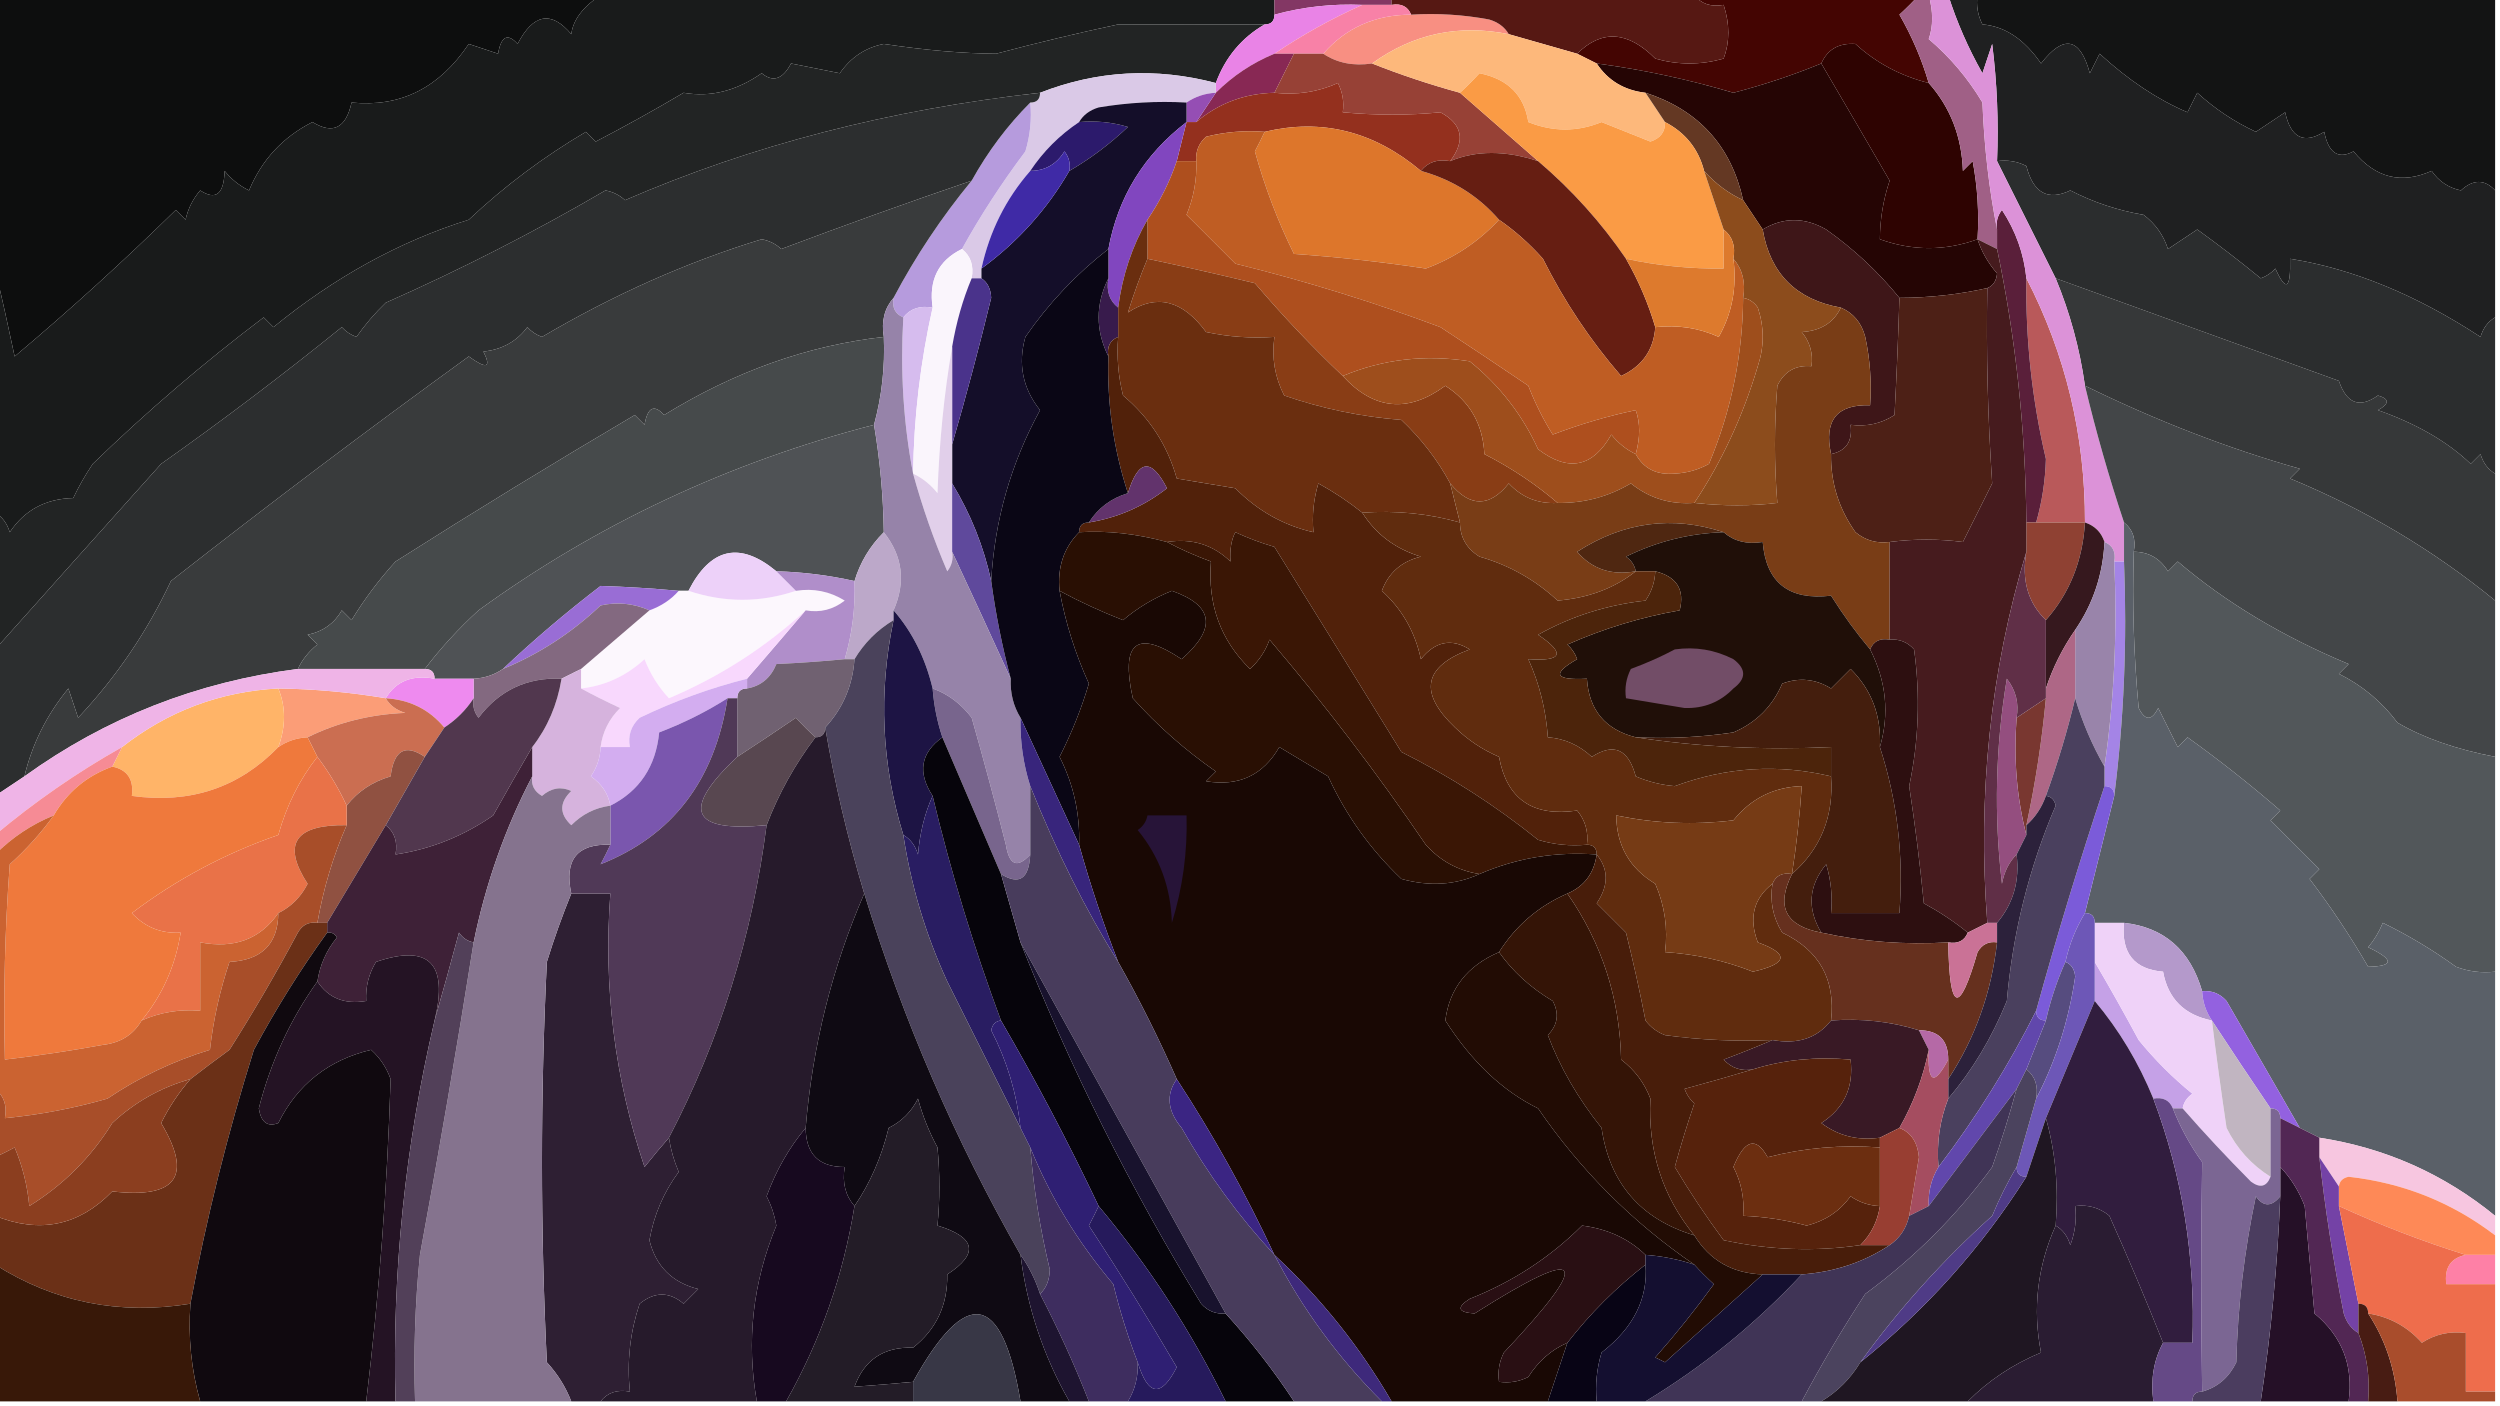 <?xml version="1.0" encoding="UTF-8"?>
<!DOCTYPE svg PUBLIC "-//W3C//DTD SVG 1.1//EN" "http://www.w3.org/Graphics/SVG/1.1/DTD/svg11.dtd">
<svg xmlns="http://www.w3.org/2000/svg" version="1.1" width="256px" height="144px" style="shape-rendering:geometricPrecision; text-rendering:geometricPrecision; image-rendering:optimizeQuality; fill-rule:evenodd; clip-rule:evenodd" xmlns:xlink="http://www.w3.org/1999/xlink">
<g><path style="opacity:1" fill="#0d0e0e" d="M -0.5,-0.5 C 20.167,-0.5 40.833,-0.5 61.5,-0.5C 59.677,0.719 58.677,2.053 58.5,3.5C 56.447,1.064 54.614,1.398 53,4.5C 51.984,3.366 51.317,3.699 51,5.5C 50,5.167 49,4.833 48,4.5C 44.987,9.008 40.987,11.008 36,10.5C 35.424,13.124 34.09,13.791 32,12.5C 28.971,14.029 26.805,16.362 25.5,19.5C 24.522,19.023 23.689,18.357 23,17.5C 22.935,19.883 22.102,20.55 20.5,19.5C 19.749,20.376 19.249,21.376 19,22.5C 18.667,22.167 18.333,21.833 18,21.5C 12.636,26.757 7.136,31.757 1.5,36.5C 0.833,33.358 0.166,30.358 -0.5,27.5C -0.5,18.167 -0.5,8.833 -0.5,-0.5 Z"/></g>
<g><path style="opacity:1" fill="#191b1b" d="M 61.5,-0.5 C 84.5,-0.5 107.5,-0.5 130.5,-0.5C 130.5,0.167 130.5,0.833 130.5,1.5C 130.5,2.167 130.167,2.5 129.5,2.5C 124.205,2.513 119.205,2.513 114.5,2.5C 110.325,3.395 106.158,4.395 102,5.5C 98.605,5.478 94.772,5.144 90.5,4.5C 88.617,4.876 87.117,5.876 86,7.5C 84.333,7.167 82.667,6.833 81,6.5C 80.147,8.125 79.147,8.458 78,7.5C 75.395,9.319 72.728,9.986 70,9.5C 67.057,11.241 64.057,12.908 61,14.5C 60.667,14.167 60.333,13.833 60,13.5C 55.651,16.065 51.651,19.065 48,22.5C 40.909,24.725 34.243,28.392 28,33.5C 27.667,33.167 27.333,32.833 27,32.5C 20.847,37.155 15.014,42.155 9.5,47.5C 8.738,48.628 8.071,49.795 7.5,51C 4.681,51.068 2.514,52.234 1,54.5C 0.722,53.584 0.222,52.917 -0.5,52.5C -0.5,44.167 -0.5,35.833 -0.5,27.5C 0.166,30.358 0.833,33.358 1.5,36.5C 7.136,31.757 12.636,26.757 18,21.5C 18.333,21.833 18.667,22.167 19,22.5C 19.249,21.376 19.749,20.376 20.5,19.5C 22.102,20.55 22.935,19.883 23,17.5C 23.689,18.357 24.522,19.023 25.5,19.5C 26.805,16.362 28.971,14.029 32,12.5C 34.09,13.791 35.424,13.124 36,10.5C 40.987,11.008 44.987,9.008 48,4.5C 49,4.833 50,5.167 51,5.5C 51.317,3.699 51.984,3.366 53,4.5C 54.614,1.398 56.447,1.064 58.5,3.5C 58.677,2.053 59.677,0.719 61.5,-0.5 Z"/></g>
<g><path style="opacity:1" fill="#833764" d="M 130.5,-0.5 C 134.5,-0.5 138.5,-0.5 142.5,-0.5C 142.5,-0.167 142.5,0.167 142.5,0.5C 141.5,0.5 140.5,0.5 139.5,0.5C 136.43,0.368 133.43,0.701 130.5,1.5C 130.5,0.833 130.5,0.167 130.5,-0.5 Z"/></g>
<g><path style="opacity:1" fill="#440502" d="M 173.5,-0.5 C 181.167,-0.5 188.833,-0.5 196.5,-0.5C 195.909,0.151 195.243,0.818 194.5,1.5C 195.788,3.739 196.788,6.072 197.5,8.5C 194.626,7.776 192.126,6.443 190,4.5C 188.301,4.387 187.134,5.053 186.5,6.5C 183.636,7.677 180.636,8.677 177.5,9.5C 172.898,8.129 168.231,7.129 163.5,6.5C 162.833,6.167 162.167,5.833 161.5,5.5C 164.017,3.003 166.683,3.17 169.5,6C 171.833,6.667 174.167,6.667 176.5,6C 177.138,4.293 177.138,2.46 176.5,0.5C 175.209,0.737 174.209,0.404 173.5,-0.5 Z"/></g>
<g><path style="opacity:1" fill="#131414" d="M 202.5,-0.5 C 220.167,-0.5 237.833,-0.5 255.5,-0.5C 255.5,6.167 255.5,12.833 255.5,19.5C 254.427,18.342 253.261,18.342 252,19.5C 250.739,19.241 249.739,18.574 249,17.5C 245.907,18.894 243.241,18.227 241,15.5C 239.442,16.345 238.442,15.678 238,13.5C 235.91,14.791 234.576,14.124 234,11.5C 233,12.167 232,12.833 231,13.5C 228.8,12.478 226.8,11.145 225,9.5C 224.667,10.167 224.333,10.833 224,11.5C 220.943,10.205 217.943,8.205 215,5.5C 214.667,6.167 214.333,6.833 214,7.5C 213,3.833 211.333,3.5 209,6.5C 207.295,4.023 205.295,2.689 203,2.5C 202.517,1.552 202.351,0.552 202.5,-0.5 Z"/></g>
<g><path style="opacity:1" fill="#222424" d="M 129.5,2.5 C 127.14,3.865 125.473,5.865 124.5,8.5C 118.342,6.882 112.342,7.215 106.5,9.5C 91.11,11.215 76.943,14.882 64,20.5C 63.439,19.978 62.772,19.645 62,19.5C 54.748,23.736 47.248,27.569 39.5,31C 38.382,32.074 37.382,33.24 36.5,34.5C 35.914,34.291 35.414,33.957 35,33.5C 28.945,38.398 22.778,43.065 16.5,47.5C 10.76,53.899 5.094,60.232 -0.5,66.5C -0.5,61.833 -0.5,57.167 -0.5,52.5C 0.222,52.917 0.722,53.584 1,54.5C 2.514,52.234 4.681,51.068 7.5,51C 8.071,49.795 8.738,48.628 9.5,47.5C 15.014,42.155 20.847,37.155 27,32.5C 27.333,32.833 27.667,33.167 28,33.5C 34.243,28.392 40.909,24.725 48,22.5C 51.651,19.065 55.651,16.065 60,13.5C 60.333,13.833 60.667,14.167 61,14.5C 64.057,12.908 67.057,11.241 70,9.5C 72.728,9.986 75.395,9.319 78,7.5C 79.147,8.458 80.147,8.125 81,6.5C 82.667,6.833 84.333,7.167 86,7.5C 87.117,5.876 88.617,4.876 90.5,4.5C 94.772,5.144 98.605,5.478 102,5.5C 106.158,4.395 110.325,3.395 114.5,2.5C 119.205,2.513 124.205,2.513 129.5,2.5 Z"/></g>
<g><path style="opacity:1" fill="#e983e6" d="M 139.5,0.5 C 136.339,1.913 133.339,3.58 130.5,5.5C 128.228,6.441 126.228,7.774 124.5,9.5C 124.5,9.167 124.5,8.833 124.5,8.5C 125.473,5.865 127.14,3.865 129.5,2.5C 130.167,2.5 130.5,2.167 130.5,1.5C 133.43,0.701 136.43,0.368 139.5,0.5 Z"/></g>
<g><path style="opacity:1" fill="#f88f82" d="M 144.5,1.5 C 147.187,1.336 149.854,1.503 152.5,2C 153.416,2.278 154.082,2.778 154.5,3.5C 149.358,2.461 144.691,3.461 140.5,6.5C 138.585,6.784 136.919,6.451 135.5,5.5C 137.824,2.841 140.824,1.508 144.5,1.5 Z"/></g>
<g><path style="opacity:1" fill="#561813" d="M 142.5,0.5 C 142.5,0.167 142.5,-0.167 142.5,-0.5C 152.833,-0.5 163.167,-0.5 173.5,-0.5C 174.209,0.404 175.209,0.737 176.5,0.5C 177.138,2.46 177.138,4.293 176.5,6C 174.167,6.667 171.833,6.667 169.5,6C 166.683,3.17 164.017,3.003 161.5,5.5C 159.167,4.833 156.833,4.167 154.5,3.5C 154.082,2.778 153.416,2.278 152.5,2C 149.854,1.503 147.187,1.336 144.5,1.5C 144.158,0.662 143.492,0.328 142.5,0.5 Z"/></g>
<g><path style="opacity:1" fill="#f881a7" d="M 139.5,0.5 C 140.5,0.5 141.5,0.5 142.5,0.5C 143.492,0.328 144.158,0.662 144.5,1.5C 140.824,1.508 137.824,2.841 135.5,5.5C 134.5,5.5 133.5,5.5 132.5,5.5C 131.833,5.5 131.167,5.5 130.5,5.5C 133.339,3.58 136.339,1.913 139.5,0.5 Z"/></g>
<g><path style="opacity:1" fill="#250504" d="M 163.5,6.5 C 168.231,7.129 172.898,8.129 177.5,9.5C 180.636,8.677 183.636,7.677 186.5,6.5C 188.829,10.469 191.163,14.469 193.5,18.5C 192.844,20.453 192.511,22.453 192.5,24.5C 195.852,25.707 199.186,25.707 202.5,24.5C 202.904,25.756 203.571,26.923 204.5,28C 204.43,28.765 204.097,29.265 203.5,29.5C 200.545,30.159 197.545,30.492 194.5,30.5C 192.326,27.828 189.826,25.494 187,23.5C 184.784,22.227 182.617,22.227 180.5,23.5C 179.833,22.5 179.167,21.5 178.5,20.5C 177.266,14.933 173.933,11.266 168.5,9.5C 166.326,9.25 164.659,8.25 163.5,6.5 Z"/></g>
<g><path style="opacity:1" fill="#882854" d="M 130.5,5.5 C 131.167,5.5 131.833,5.5 132.5,5.5C 131.833,6.833 131.167,8.167 130.5,9.5C 127.447,9.572 124.781,10.572 122.5,12.5C 123.167,11.5 123.833,10.5 124.5,9.5C 126.228,7.774 128.228,6.441 130.5,5.5 Z"/></g>
<g><path style="opacity:1" fill="#2e0301" d="M 197.5,8.5 C 199.714,10.995 200.881,13.995 201,17.5C 201.333,17.167 201.667,16.833 202,16.5C 202.497,19.146 202.664,21.813 202.5,24.5C 199.186,25.707 195.852,25.707 192.5,24.5C 192.511,22.453 192.844,20.453 193.5,18.5C 191.163,14.469 188.829,10.469 186.5,6.5C 187.134,5.053 188.301,4.387 190,4.5C 192.126,6.443 194.626,7.776 197.5,8.5 Z"/></g>
<g><path style="opacity:1" fill="#dac9e7" d="M 124.5,8.5 C 124.5,8.833 124.5,9.167 124.5,9.5C 123.391,9.557 122.391,9.89 121.5,10.5C 118.482,10.335 115.482,10.502 112.5,11C 111.584,11.278 110.918,11.778 110.5,12.5C 108.5,13.833 106.833,15.5 105.5,17.5C 102.999,20.357 101.332,23.691 100.5,27.5C 100.5,27.833 100.5,28.167 100.5,28.5C 100.167,28.5 99.833,28.5 99.5,28.5C 99.737,27.209 99.404,26.209 98.5,25.5C 100.375,22.111 102.542,18.777 105,15.5C 105.494,13.866 105.66,12.199 105.5,10.5C 106.167,10.5 106.5,10.167 106.5,9.5C 112.342,7.215 118.342,6.882 124.5,8.5 Z"/></g>
<g><path style="opacity:1" fill="#954eb4" d="M 124.5,9.5 C 123.833,10.5 123.167,11.5 122.5,12.5C 122.167,12.5 121.833,12.5 121.5,12.5C 121.5,11.833 121.5,11.167 121.5,10.5C 122.391,9.89 123.391,9.557 124.5,9.5 Z"/></g>
<g><path style="opacity:1" fill="#974136" d="M 132.5,5.5 C 133.5,5.5 134.5,5.5 135.5,5.5C 136.919,6.451 138.585,6.784 140.5,6.5C 143.368,7.64 146.368,8.64 149.5,9.5C 152.167,11.833 154.833,14.167 157.5,16.5C 154.151,15.389 151.151,15.389 148.5,16.5C 150.087,14.381 149.754,12.714 147.5,11.5C 144.285,11.82 140.952,11.82 137.5,11.5C 137.649,10.448 137.483,9.448 137,8.5C 134.959,9.423 132.792,9.756 130.5,9.5C 131.167,8.167 131.833,6.833 132.5,5.5 Z"/></g>
<g><path style="opacity:1" fill="#fdb87b" d="M 154.5,3.5 C 156.833,4.167 159.167,4.833 161.5,5.5C 162.167,5.833 162.833,6.167 163.5,6.5C 164.659,8.25 166.326,9.25 168.5,9.5C 169.167,10.5 169.833,11.5 170.5,12.5C 170.53,13.497 170.03,14.164 169,14.5C 167.333,13.833 165.667,13.167 164,12.5C 161.527,13.517 159.027,13.517 156.5,12.5C 156.072,9.754 154.406,8.087 151.5,7.5C 150.818,8.243 150.151,8.909 149.5,9.5C 146.368,8.64 143.368,7.64 140.5,6.5C 144.691,3.461 149.358,2.461 154.5,3.5 Z"/></g>
<g><path style="opacity:1" fill="#94301e" d="M 148.5,16.5 C 147.209,16.263 146.209,16.596 145.5,17.5C 140.676,13.435 135.343,12.102 129.5,13.5C 127.473,13.338 125.473,13.505 123.5,14C 122.748,14.671 122.414,15.504 122.5,16.5C 121.833,16.5 121.167,16.5 120.5,16.5C 120.833,15.167 121.167,13.833 121.5,12.5C 121.833,12.5 122.167,12.5 122.5,12.5C 124.781,10.572 127.447,9.572 130.5,9.5C 132.792,9.756 134.959,9.423 137,8.5C 137.483,9.448 137.649,10.448 137.5,11.5C 140.952,11.82 144.285,11.82 147.5,11.5C 149.754,12.714 150.087,14.381 148.5,16.5 Z"/></g>
<g><path style="opacity:1" fill="#2c1a6c" d="M 110.5,12.5 C 112.199,12.34 113.866,12.507 115.5,13C 113.649,14.752 111.649,16.252 109.5,17.5C 109.631,16.761 109.464,16.094 109,15.5C 108.184,16.823 107.017,17.489 105.5,17.5C 106.833,15.5 108.5,13.833 110.5,12.5 Z"/></g>
<g><path style="opacity:1" fill="#643823" d="M 168.5,9.5 C 173.933,11.266 177.266,14.933 178.5,20.5C 176.97,19.789 175.637,18.789 174.5,17.5C 173.92,15.251 172.587,13.585 170.5,12.5C 169.833,11.5 169.167,10.5 168.5,9.5 Z"/></g>
<g><path style="opacity:1" fill="#140e29" d="M 121.5,10.5 C 121.5,11.167 121.5,11.833 121.5,12.5C 117.142,15.845 114.475,20.178 113.5,25.5C 110.22,28.044 107.387,31.044 105,34.5C 104.218,37.257 104.718,39.757 106.5,42C 103.514,47.458 101.847,53.291 101.5,59.5C 100.735,55.966 99.402,52.632 97.5,49.5C 97.5,48.167 97.5,46.833 97.5,45.5C 98.915,40.638 100.248,35.638 101.5,30.5C 101.457,29.584 101.124,28.917 100.5,28.5C 100.5,28.167 100.5,27.833 100.5,27.5C 104.212,24.789 107.212,21.456 109.5,17.5C 111.649,16.252 113.649,14.752 115.5,13C 113.866,12.507 112.199,12.34 110.5,12.5C 110.918,11.778 111.584,11.278 112.5,11C 115.482,10.502 118.482,10.335 121.5,10.5 Z"/></g>
<g><path style="opacity:1" fill="#1f2021" d="M 199.5,-0.5 C 200.5,-0.5 201.5,-0.5 202.5,-0.5C 202.351,0.552 202.517,1.552 203,2.5C 205.295,2.689 207.295,4.023 209,6.5C 211.333,3.5 213,3.833 214,7.5C 214.333,6.833 214.667,6.167 215,5.5C 217.943,8.205 220.943,10.205 224,11.5C 224.333,10.833 224.667,10.167 225,9.5C 226.8,11.145 228.8,12.478 231,13.5C 232,12.833 233,12.167 234,11.5C 234.576,14.124 235.91,14.791 238,13.5C 238.442,15.678 239.442,16.345 241,15.5C 243.241,18.227 245.907,18.894 249,17.5C 249.739,18.574 250.739,19.241 252,19.5C 253.261,18.342 254.427,18.342 255.5,19.5C 255.5,23.833 255.5,28.167 255.5,32.5C 254.778,32.917 254.278,33.584 254,34.5C 247.411,30.183 240.911,27.516 234.5,26.5C 234.587,29.598 234.087,29.932 233,27.5C 232.586,27.957 232.086,28.291 231.5,28.5C 229.349,26.742 227.183,25.076 225,23.5C 224,24.167 223,24.833 222,25.5C 221.535,24.069 220.701,22.902 219.5,22C 216.851,21.548 214.351,20.714 212,19.5C 209.708,20.601 208.208,19.768 207.5,17C 206.552,16.517 205.552,16.351 204.5,16.5C 204.666,12.486 204.499,8.486 204,4.5C 203.667,5.5 203.333,6.5 203,7.5C 201.544,4.924 200.377,2.258 199.5,-0.5 Z"/></g>
<g><path style="opacity:1" fill="#8146bf" d="M 121.5,12.5 C 121.167,13.833 120.833,15.167 120.5,16.5C 119.799,18.588 118.799,20.588 117.5,22.5C 115.928,25.215 114.928,28.215 114.5,31.5C 113.596,30.791 113.263,29.791 113.5,28.5C 113.5,27.5 113.5,26.5 113.5,25.5C 114.475,20.178 117.142,15.845 121.5,12.5 Z"/></g>
<g><path style="opacity:1" fill="#fa9b45" d="M 170.5,12.5 C 172.587,13.585 173.92,15.251 174.5,17.5C 175.167,19.5 175.833,21.5 176.5,23.5C 176.5,24.833 176.5,26.167 176.5,27.5C 173.119,27.541 169.786,27.207 166.5,26.5C 163.968,22.789 160.968,19.456 157.5,16.5C 154.833,14.167 152.167,11.833 149.5,9.5C 150.151,8.909 150.818,8.243 151.5,7.5C 154.406,8.087 156.072,9.754 156.5,12.5C 159.027,13.517 161.527,13.517 164,12.5C 165.667,13.167 167.333,13.833 169,14.5C 170.03,14.164 170.53,13.497 170.5,12.5 Z"/></g>
<g><path style="opacity:1" fill="#a06086" d="M 196.5,-0.5 C 196.833,-0.5 197.167,-0.5 197.5,-0.5C 197.966,1.201 197.966,2.701 197.5,4C 199.679,5.848 201.513,8.015 203,10.5C 203.175,15.02 203.675,19.353 204.5,23.5C 204.5,24.167 204.5,24.833 204.5,25.5C 203.833,25.167 203.167,24.833 202.5,24.5C 202.664,21.813 202.497,19.146 202,16.5C 201.667,16.833 201.333,17.167 201,17.5C 200.881,13.995 199.714,10.995 197.5,8.5C 196.788,6.072 195.788,3.739 194.5,1.5C 195.243,0.818 195.909,0.151 196.5,-0.5 Z"/></g>
<g><path style="opacity:1" fill="#dd762b" d="M 145.5,17.5 C 148.704,18.383 151.371,20.05 153.5,22.5C 151.409,24.753 148.909,26.42 146,27.5C 141.523,26.82 137.023,26.32 132.5,26C 130.86,22.691 129.527,19.191 128.5,15.5C 128.863,14.816 129.196,14.15 129.5,13.5C 135.343,12.102 140.676,13.435 145.5,17.5 Z"/></g>
<g><path style="opacity:1" fill="#3f2aa6" d="M 109.5,17.5 C 107.212,21.456 104.212,24.789 100.5,27.5C 101.332,23.691 102.999,20.357 105.5,17.5C 107.017,17.489 108.184,16.823 109,15.5C 109.464,16.094 109.631,16.761 109.5,17.5 Z"/></g>
<g><path style="opacity:1" fill="#661e12" d="M 157.5,16.5 C 160.968,19.456 163.968,22.789 166.5,26.5C 167.773,28.713 168.773,31.046 169.5,33.5C 169.338,35.824 168.172,37.491 166,38.5C 162.837,34.844 160.171,30.844 158,26.5C 156.629,24.959 155.129,23.625 153.5,22.5C 151.371,20.05 148.704,18.383 145.5,17.5C 146.209,16.596 147.209,16.263 148.5,16.5C 151.151,15.389 154.151,15.389 157.5,16.5 Z"/></g>
<g><path style="opacity:1" fill="#3e1618" d="M 194.5,30.5 C 194.388,34.288 194.221,38.288 194,42.5C 192.644,43.38 191.144,43.714 189.5,43.5C 189.715,45.179 189.048,46.179 187.5,46.5C 186.756,43.05 188.09,41.384 191.5,41.5C 191.663,39.143 191.497,36.81 191,34.5C 190.623,33.058 189.79,32.058 188.5,31.5C 183.936,30.686 181.27,28.019 180.5,23.5C 182.617,22.227 184.784,22.227 187,23.5C 189.826,25.494 192.326,27.828 194.5,30.5 Z"/></g>
<g><path style="opacity:1" fill="#bf5d23" d="M 129.5,13.5 C 129.196,14.15 128.863,14.816 128.5,15.5C 129.527,19.191 130.86,22.691 132.5,26C 137.023,26.32 141.523,26.82 146,27.5C 148.909,26.42 151.409,24.753 153.5,22.5C 155.129,23.625 156.629,24.959 158,26.5C 160.171,30.844 162.837,34.844 166,38.5C 168.172,37.491 169.338,35.824 169.5,33.5C 171.792,33.244 173.959,33.577 176,34.5C 177.375,32.063 177.875,29.396 177.5,26.5C 178.434,27.568 178.768,28.901 178.5,30.5C 178.446,36.384 177.279,42.051 175,47.5C 173.938,48.097 172.772,48.43 171.5,48.5C 169.645,48.66 168.312,47.993 167.5,46.5C 167.966,44.799 167.966,43.299 167.5,42C 164.719,42.575 161.885,43.409 159,44.5C 158.02,42.941 157.187,41.274 156.5,39.5C 153.456,37.436 150.456,35.436 147.5,33.5C 140.626,30.923 133.626,28.756 126.5,27C 124.812,25.312 123.145,23.645 121.5,22C 122.233,20.234 122.567,18.401 122.5,16.5C 122.414,15.504 122.748,14.671 123.5,14C 125.473,13.505 127.473,13.338 129.5,13.5 Z"/></g>
<g><path style="opacity:1" fill="#b69bdd" d="M 105.5,10.5 C 105.66,12.199 105.494,13.866 105,15.5C 102.542,18.777 100.375,22.111 98.5,25.5C 96.087,26.68 95.087,28.68 95.5,31.5C 94.209,31.263 93.209,31.596 92.5,32.5C 91.662,32.158 91.328,31.492 91.5,30.5C 93.749,26.246 96.415,22.246 99.5,18.5C 101.147,15.527 103.147,12.86 105.5,10.5 Z"/></g>
<g><path style="opacity:1" fill="#8c4c1c" d="M 174.5,17.5 C 175.637,18.789 176.97,19.789 178.5,20.5C 179.167,21.5 179.833,22.5 180.5,23.5C 181.27,28.019 183.936,30.686 188.5,31.5C 187.77,33.045 186.437,33.878 184.5,34C 185.337,35.011 185.67,36.178 185.5,37.5C 183.876,37.36 182.71,38.027 182,39.5C 181.674,43.531 181.674,47.531 182,51.5C 179.315,51.827 176.482,51.827 173.5,51.5C 176.314,47.268 178.481,42.602 180,37.5C 180.667,35.5 180.667,33.5 180,31.5C 179.617,30.944 179.117,30.611 178.5,30.5C 178.768,28.901 178.434,27.568 177.5,26.5C 177.737,25.209 177.404,24.209 176.5,23.5C 175.833,21.5 175.167,19.5 174.5,17.5 Z"/></g>
<g><path style="opacity:1" fill="#dd7a2d" d="M 176.5,23.5 C 177.404,24.209 177.737,25.209 177.5,26.5C 177.875,29.396 177.375,32.063 176,34.5C 173.959,33.577 171.792,33.244 169.5,33.5C 168.773,31.046 167.773,28.713 166.5,26.5C 169.786,27.207 173.119,27.541 176.5,27.5C 176.5,26.167 176.5,24.833 176.5,23.5 Z"/></g>
<g><path style="opacity:1" fill="#381b4c" d="M 113.5,28.5 C 113.263,29.791 113.596,30.791 114.5,31.5C 114.5,32.5 114.5,33.5 114.5,34.5C 113.662,34.842 113.328,35.508 113.5,36.5C 112.167,33.833 112.167,31.167 113.5,28.5 Z"/></g>
<g><path style="opacity:1" fill="#4d2016" d="M 203.5,29.5 C 203.381,36.084 203.547,42.751 204,49.5C 203,51.5 202,53.5 201,55.5C 198.513,55.175 196.013,55.175 193.5,55.5C 192.178,55.67 191.011,55.337 190,54.5C 188.293,52.091 187.46,49.425 187.5,46.5C 189.048,46.179 189.715,45.179 189.5,43.5C 191.144,43.714 192.644,43.38 194,42.5C 194.221,38.288 194.388,34.288 194.5,30.5C 197.545,30.492 200.545,30.159 203.5,29.5 Z"/></g>
<g><path style="opacity:1" fill="#ae4f1e" d="M 120.5,16.5 C 121.167,16.5 121.833,16.5 122.5,16.5C 122.567,18.401 122.233,20.234 121.5,22C 123.145,23.645 124.812,25.312 126.5,27C 133.626,28.756 140.626,30.923 147.5,33.5C 150.456,35.436 153.456,37.436 156.5,39.5C 157.187,41.274 158.02,42.941 159,44.5C 161.885,43.409 164.719,42.575 167.5,42C 167.966,43.299 167.966,44.799 167.5,46.5C 166.542,46.047 165.708,45.38 165,44.5C 163.099,47.863 160.599,48.363 157.5,46C 155.873,42.452 153.539,39.452 150.5,37C 145.95,36.278 141.616,36.778 137.5,38.5C 134.394,35.558 131.394,32.391 128.5,29C 124.72,28.082 121.054,27.249 117.5,26.5C 117.5,25.167 117.5,23.833 117.5,22.5C 118.799,20.588 119.799,18.588 120.5,16.5 Z"/></g>
<g><path style="opacity:1" fill="#2c2e2f" d="M 106.5,9.5 C 106.5,10.167 106.167,10.5 105.5,10.5C 103.147,12.86 101.147,15.527 99.5,18.5C 92.959,20.736 86.459,23.069 80,25.5C 79.439,24.978 78.772,24.645 78,24.5C 70.361,26.831 62.861,30.164 55.5,34.5C 54.914,34.291 54.414,33.957 54,33.5C 52.903,34.968 51.403,35.801 49.5,36C 50.34,37.666 49.84,37.833 48,36.5C 37.698,43.966 27.531,51.633 17.5,59.5C 15.088,64.652 11.921,69.319 8,73.5C 7.667,72.5 7.333,71.5 7,70.5C 4.788,73.193 3.288,76.193 2.5,79.5C 1.5,80.167 0.5,80.833 -0.5,81.5C -0.5,76.5 -0.5,71.5 -0.5,66.5C 5.094,60.232 10.76,53.899 16.5,47.5C 22.778,43.065 28.945,38.398 35,33.5C 35.414,33.957 35.914,34.291 36.5,34.5C 37.382,33.24 38.382,32.074 39.5,31C 47.248,27.569 54.748,23.736 62,19.5C 62.772,19.645 63.439,19.978 64,20.5C 76.943,14.882 91.11,11.215 106.5,9.5 Z"/></g>
<g><path style="opacity:1" fill="#393b3c" d="M 99.5,18.5 C 96.415,22.246 93.749,26.246 91.5,30.5C 90.566,31.568 90.232,32.901 90.5,34.5C 82.719,35.377 75.219,38.044 68,42.5C 66.984,41.366 66.317,41.699 66,43.5C 65.667,43.167 65.333,42.833 65,42.5C 56.705,47.393 48.538,52.393 40.5,57.5C 38.808,59.359 37.308,61.359 36,63.5C 35.667,63.167 35.333,62.833 35,62.5C 34.228,63.849 33.061,64.682 31.5,65C 31.833,65.333 32.167,65.667 32.5,66C 31.619,66.708 30.953,67.542 30.5,68.5C 20.168,69.829 10.835,73.495 2.5,79.5C 3.288,76.193 4.788,73.193 7,70.5C 7.333,71.5 7.667,72.5 8,73.5C 11.921,69.319 15.088,64.652 17.5,59.5C 27.531,51.633 37.698,43.966 48,36.5C 49.84,37.833 50.34,37.666 49.5,36C 51.403,35.801 52.903,34.968 54,33.5C 54.414,33.957 54.914,34.291 55.5,34.5C 62.861,30.164 70.361,26.831 78,24.5C 78.772,24.645 79.439,24.978 80,25.5C 86.459,23.069 92.959,20.736 99.5,18.5 Z"/></g>
<g><path style="opacity:1" fill="#d6bcee" d="M 95.5,31.5 C 94.244,37.081 93.577,42.748 93.5,48.5C 92.512,43.359 92.179,38.026 92.5,32.5C 93.209,31.596 94.209,31.263 95.5,31.5 Z"/></g>
<g><path style="opacity:1" fill="#893d15" d="M 117.5,26.5 C 121.054,27.249 124.72,28.082 128.5,29C 131.394,32.391 134.394,35.558 137.5,38.5C 140.69,41.981 144.19,42.315 148,39.5C 150.515,41.107 151.849,43.44 152,46.5C 154.74,47.899 157.24,49.566 159.5,51.5C 157.516,51.617 155.85,50.95 154.5,49.5C 152.528,51.959 150.528,51.959 148.5,49.5C 147.206,47.093 145.539,44.926 143.5,43C 139.384,42.675 135.384,41.841 131.5,40.5C 130.534,38.604 130.201,36.604 130.5,34.5C 128.143,34.663 125.81,34.497 123.5,34C 121.091,30.725 118.424,30.058 115.5,32C 116.109,30.052 116.776,28.218 117.5,26.5 Z"/></g>
<g><path style="opacity:1" fill="#363839" d="M 210.5,28.5 C 220.175,32.006 229.842,35.506 239.5,39C 240.292,41.336 241.625,41.836 243.5,40.5C 244.696,40.846 244.696,41.346 243.5,42C 247.481,43.409 250.648,45.242 253,47.5C 253.333,47.167 253.667,46.833 254,46.5C 254.278,47.416 254.778,48.083 255.5,48.5C 255.5,52.833 255.5,57.167 255.5,61.5C 249.183,56.335 242.183,52.169 234.5,49C 234.833,48.667 235.167,48.333 235.5,48C 228.178,45.934 220.844,43.101 213.5,39.5C 212.965,35.691 211.965,32.024 210.5,28.5 Z"/></g>
<g><path style="opacity:1" fill="#faf5fc" d="M 98.5,25.5 C 99.404,26.209 99.737,27.209 99.5,28.5C 98.593,30.657 97.927,32.99 97.5,35.5C 96.674,40.316 96.174,45.316 96,50.5C 95.292,49.62 94.458,48.953 93.5,48.5C 93.577,42.748 94.244,37.081 95.5,31.5C 95.087,28.68 96.087,26.68 98.5,25.5 Z"/></g>
<g><path style="opacity:1" fill="#b9595a" d="M 207.5,28.5 C 211.52,36.276 213.52,44.61 213.5,53.5C 211.833,53.5 210.167,53.5 208.5,53.5C 209.101,51.422 209.434,49.255 209.5,47C 208.075,40.908 207.409,34.741 207.5,28.5 Z"/></g>
<g><path style="opacity:1" fill="#2b2d2e" d="M 204.5,16.5 C 205.552,16.351 206.552,16.517 207.5,17C 208.208,19.768 209.708,20.601 212,19.5C 214.351,20.714 216.851,21.548 219.5,22C 220.701,22.902 221.535,24.069 222,25.5C 223,24.833 224,24.167 225,23.5C 227.183,25.076 229.349,26.742 231.5,28.5C 232.086,28.291 232.586,27.957 233,27.5C 234.087,29.932 234.587,29.598 234.5,26.5C 240.911,27.516 247.411,30.183 254,34.5C 254.278,33.584 254.778,32.917 255.5,32.5C 255.5,37.833 255.5,43.167 255.5,48.5C 254.778,48.083 254.278,47.416 254,46.5C 253.667,46.833 253.333,47.167 253,47.5C 250.648,45.242 247.481,43.409 243.5,42C 244.696,41.346 244.696,40.846 243.5,40.5C 241.625,41.836 240.292,41.336 239.5,39C 229.842,35.506 220.175,32.006 210.5,28.5C 208.5,24.5 206.5,20.5 204.5,16.5 Z"/></g>
<g><path style="opacity:1" fill="#464a4b" d="M 90.5,34.5 C 90.632,37.57 90.299,40.57 89.5,43.5C 74.632,47.355 61.132,53.689 49,62.5C 46.938,64.39 45.105,66.39 43.5,68.5C 39.167,68.5 34.833,68.5 30.5,68.5C 30.953,67.542 31.619,66.708 32.5,66C 32.167,65.667 31.833,65.333 31.5,65C 33.061,64.682 34.228,63.849 35,62.5C 35.333,62.833 35.667,63.167 36,63.5C 37.308,61.359 38.808,59.359 40.5,57.5C 48.538,52.393 56.705,47.393 65,42.5C 65.333,42.833 65.667,43.167 66,43.5C 66.317,41.699 66.984,41.366 68,42.5C 75.219,38.044 82.719,35.377 90.5,34.5 Z"/></g>
<g><path style="opacity:1" fill="#5a1f3a" d="M 207.5,28.5 C 207.409,34.741 208.075,40.908 209.5,47C 209.434,49.255 209.101,51.422 208.5,53.5C 208.167,53.5 207.833,53.5 207.5,53.5C 207.409,43.921 206.409,34.588 204.5,25.5C 204.5,24.833 204.5,24.167 204.5,23.5C 204.369,22.761 204.536,22.094 205,21.5C 206.411,23.65 207.245,25.984 207.5,28.5 Z"/></g>
<g><path style="opacity:1" fill="#dc92d8" d="M 197.5,-0.5 C 198.167,-0.5 198.833,-0.5 199.5,-0.5C 200.377,2.258 201.544,4.924 203,7.5C 203.333,6.5 203.667,5.5 204,4.5C 204.499,8.486 204.666,12.486 204.5,16.5C 206.5,20.5 208.5,24.5 210.5,28.5C 211.965,32.024 212.965,35.691 213.5,39.5C 214.63,44.224 215.964,48.891 217.5,53.5C 217.5,54.833 217.5,56.167 217.5,57.5C 217.167,57.5 216.833,57.5 216.5,57.5C 216.672,56.508 216.338,55.842 215.5,55.5C 215.167,54.5 214.5,53.833 213.5,53.5C 213.52,44.61 211.52,36.276 207.5,28.5C 207.245,25.984 206.411,23.65 205,21.5C 204.536,22.094 204.369,22.761 204.5,23.5C 203.675,19.353 203.175,15.02 203,10.5C 201.513,8.015 199.679,5.848 197.5,4C 197.966,2.701 197.966,1.201 197.5,-0.5 Z"/></g>
<g><path style="opacity:1" fill="#4a338b" d="M 99.5,28.5 C 99.833,28.5 100.167,28.5 100.5,28.5C 101.124,28.917 101.457,29.584 101.5,30.5C 100.248,35.638 98.915,40.638 97.5,45.5C 97.5,42.167 97.5,38.833 97.5,35.5C 97.927,32.99 98.593,30.657 99.5,28.5 Z"/></g>
<g><path style="opacity:1" fill="#6a2e0f" d="M 117.5,22.5 C 117.5,23.833 117.5,25.167 117.5,26.5C 116.776,28.218 116.109,30.052 115.5,32C 118.424,30.058 121.091,30.725 123.5,34C 125.81,34.497 128.143,34.663 130.5,34.5C 130.201,36.604 130.534,38.604 131.5,40.5C 135.384,41.841 139.384,42.675 143.5,43C 145.539,44.926 147.206,47.093 148.5,49.5C 148.833,50.833 149.167,52.167 149.5,53.5C 146.272,52.586 142.939,52.253 139.5,52.5C 138.115,51.386 136.615,50.386 135,49.5C 134.506,51.134 134.34,52.801 134.5,54.5C 131.446,53.804 128.78,52.304 126.5,50C 124.5,49.667 122.5,49.333 120.5,49C 119.551,45.604 117.718,42.771 115,40.5C 114.505,38.527 114.338,36.527 114.5,34.5C 114.5,33.5 114.5,32.5 114.5,31.5C 114.928,28.215 115.928,25.215 117.5,22.5 Z"/></g>
<g><path style="opacity:1" fill="#9e4e1c" d="M 178.5,30.5 C 179.117,30.611 179.617,30.944 180,31.5C 180.667,33.5 180.667,35.5 180,37.5C 178.481,42.602 176.314,47.268 173.5,51.5C 171.046,51.679 168.879,51.013 167,49.5C 164.681,50.871 162.181,51.538 159.5,51.5C 157.24,49.566 154.74,47.899 152,46.5C 151.849,43.44 150.515,41.107 148,39.5C 144.19,42.315 140.69,41.981 137.5,38.5C 141.616,36.778 145.95,36.278 150.5,37C 153.539,39.452 155.873,42.452 157.5,46C 160.599,48.363 163.099,47.863 165,44.5C 165.708,45.38 166.542,46.047 167.5,46.5C 168.312,47.993 169.645,48.66 171.5,48.5C 172.772,48.43 173.938,48.097 175,47.5C 177.279,42.051 178.446,36.384 178.5,30.5 Z"/></g>
<g><path style="opacity:1" fill="#434648" d="M 213.5,39.5 C 220.844,43.101 228.178,45.934 235.5,48C 235.167,48.333 234.833,48.667 234.5,49C 242.183,52.169 249.183,56.335 255.5,61.5C 255.5,66.833 255.5,72.167 255.5,77.5C 251.461,76.718 248.128,75.552 245.5,74C 243.909,71.867 241.909,70.201 239.5,69C 239.833,68.667 240.167,68.333 240.5,68C 233.732,65.18 227.898,61.68 223,57.5C 222.667,57.833 222.333,58.167 222,58.5C 221.184,57.177 220.017,56.511 218.5,56.5C 218.737,55.209 218.404,54.209 217.5,53.5C 215.964,48.891 214.63,44.224 213.5,39.5 Z"/></g>
<g><path style="opacity:1" fill="#51210a" d="M 114.5,34.5 C 114.338,36.527 114.505,38.527 115,40.5C 117.718,42.771 119.551,45.604 120.5,49C 122.5,49.333 124.5,49.667 126.5,50C 128.78,52.304 131.446,53.804 134.5,54.5C 134.34,52.801 134.506,51.134 135,49.5C 136.615,50.386 138.115,51.386 139.5,52.5C 140.894,54.708 142.894,56.208 145.5,57C 143.522,57.481 142.189,58.647 141.5,60.5C 143.562,62.36 144.895,64.694 145.5,67.5C 146.968,65.667 148.635,65.334 150.5,66.5C 145.751,68.266 145.251,70.932 149,74.5C 150.307,75.772 151.807,76.772 153.5,77.5C 154.291,81.836 156.958,83.67 161.5,83C 162.337,84.011 162.67,85.178 162.5,86.5C 160.801,86.66 159.134,86.493 157.5,86C 153.134,82.487 148.468,79.487 143.5,77C 139.198,70.02 134.865,63.02 130.5,56C 129.128,55.598 127.795,55.098 126.5,54.5C 126.089,55.262 125.923,56.262 126,57.5C 124.211,55.771 122.044,55.104 119.5,55.5C 116.342,54.645 113.342,54.312 110.5,54.5C 110.5,53.833 110.833,53.5 111.5,53.5C 114.467,53.011 117.133,51.845 119.5,50C 117.894,46.861 116.561,47.028 115.5,50.5C 114.016,45.967 113.35,41.3 113.5,36.5C 113.328,35.508 113.662,34.842 114.5,34.5 Z"/></g>
<g><path style="opacity:1" fill="#62336c" d="M 111.5,53.5 C 112.436,52.026 113.77,51.026 115.5,50.5C 116.561,47.028 117.894,46.861 119.5,50C 117.133,51.845 114.467,53.011 111.5,53.5 Z"/></g>
<g><path style="opacity:1" fill="#4f5255" d="M 89.5,43.5 C 90.114,47.135 90.448,50.802 90.5,54.5C 89.075,55.922 88.075,57.589 87.5,59.5C 84.873,58.908 82.206,58.575 79.5,58.5C 75.763,55.406 72.763,56.073 70.5,60.5C 70.167,60.5 69.833,60.5 69.5,60.5C 66.786,60.25 64.119,60.083 61.5,60C 57.975,62.698 54.642,65.531 51.5,68.5C 50.609,69.11 49.609,69.443 48.5,69.5C 47.167,69.5 45.833,69.5 44.5,69.5C 44.5,68.833 44.167,68.5 43.5,68.5C 45.105,66.39 46.938,64.39 49,62.5C 61.132,53.689 74.632,47.355 89.5,43.5 Z"/></g>
<g><path style="opacity:1" fill="#e1cfea" d="M 97.5,35.5 C 97.5,38.833 97.5,42.167 97.5,45.5C 97.5,46.833 97.5,48.167 97.5,49.5C 97.5,51.833 97.5,54.167 97.5,56.5C 97.631,57.239 97.464,57.906 97,58.5C 95.614,55.267 94.447,51.934 93.5,48.5C 94.458,48.953 95.292,49.62 96,50.5C 96.174,45.316 96.674,40.316 97.5,35.5 Z"/></g>
<g><path style="opacity:1" fill="#793d16" d="M 188.5,31.5 C 189.79,32.058 190.623,33.058 191,34.5C 191.497,36.81 191.663,39.143 191.5,41.5C 188.09,41.384 186.756,43.05 187.5,46.5C 187.46,49.425 188.293,52.091 190,54.5C 191.011,55.337 192.178,55.67 193.5,55.5C 193.5,58.833 193.5,62.167 193.5,65.5C 192.508,65.328 191.842,65.662 191.5,66.5C 190.082,64.813 188.749,62.98 187.5,61C 183.18,61.5 180.846,59.667 180.5,55.5C 178.901,55.768 177.568,55.434 176.5,54.5C 171.251,52.768 166.251,53.434 161.5,56.5C 163.023,58.282 165.023,58.949 167.5,58.5C 165.317,60.234 162.65,61.234 159.5,61.5C 157.197,59.367 154.531,57.867 151.5,57C 150.177,56.184 149.511,55.017 149.5,53.5C 149.167,52.167 148.833,50.833 148.5,49.5C 150.528,51.959 152.528,51.959 154.5,49.5C 155.85,50.95 157.516,51.617 159.5,51.5C 162.181,51.538 164.681,50.871 167,49.5C 168.879,51.013 171.046,51.679 173.5,51.5C 176.482,51.827 179.315,51.827 182,51.5C 181.674,47.531 181.674,43.531 182,39.5C 182.71,38.027 183.876,37.36 185.5,37.5C 185.67,36.178 185.337,35.011 184.5,34C 186.437,33.878 187.77,33.045 188.5,31.5 Z"/></g>
<g><path style="opacity:1" fill="#4f2711" d="M 176.5,54.5 C 173,54.61 169.666,55.443 166.5,57C 167.056,57.383 167.389,57.883 167.5,58.5C 165.023,58.949 163.023,58.282 161.5,56.5C 166.251,53.434 171.251,52.768 176.5,54.5 Z"/></g>
<g><path style="opacity:1" fill="#5f499c" d="M 97.5,49.5 C 99.402,52.632 100.735,55.966 101.5,59.5C 101.959,62.877 102.626,66.211 103.5,69.5C 101.475,65.053 99.475,60.719 97.5,56.5C 97.5,54.167 97.5,51.833 97.5,49.5 Z"/></g>
<g><path style="opacity:1" fill="#8f4133" d="M 207.5,53.5 C 207.833,53.5 208.167,53.5 208.5,53.5C 210.167,53.5 211.833,53.5 213.5,53.5C 213.274,57.397 211.941,60.73 209.5,63.5C 207.656,61.721 206.99,59.388 207.5,56.5C 207.5,55.5 207.5,54.5 207.5,53.5 Z"/></g>
<g><path style="opacity:1" fill="#200f08" d="M 176.5,54.5 C 177.568,55.434 178.901,55.768 180.5,55.5C 180.846,59.667 183.18,61.5 187.5,61C 188.749,62.98 190.082,64.813 191.5,66.5C 193.16,69.77 193.494,73.103 192.5,76.5C 192.663,73.314 191.663,70.647 189.5,68.5C 188.833,69.167 188.167,69.833 187.5,70.5C 185.902,69.515 184.235,69.349 182.5,70C 181.5,72.333 179.833,74 177.5,75C 174.183,75.498 170.85,75.665 167.5,75.5C 164.379,74.712 162.712,72.712 162.5,69.5C 159.203,69.671 158.869,69.005 161.5,67.5C 161.291,66.914 160.957,66.414 160.5,66C 164.22,64.356 168.053,63.19 172,62.5C 172.536,60.385 171.703,59.052 169.5,58.5C 168.833,58.5 168.167,58.5 167.5,58.5C 167.389,57.883 167.056,57.383 166.5,57C 169.666,55.443 173,54.61 176.5,54.5 Z"/></g>
<g><path style="opacity:1" fill="#fcf7fd" d="M 69.5,60.5 C 69.833,60.5 70.167,60.5 70.5,60.5C 74.184,61.728 77.85,61.728 81.5,60.5C 83.288,60.215 84.955,60.548 86.5,61.5C 85.311,62.429 83.978,62.762 82.5,62.5C 78.362,66.302 73.695,69.302 68.5,71.5C 67.416,70.335 66.583,69.002 66,67.5C 64.129,69.219 61.963,70.219 59.5,70.5C 59.5,69.833 59.5,69.167 59.5,68.5C 61.833,66.5 64.167,64.5 66.5,62.5C 67.71,62.068 68.71,61.401 69.5,60.5 Z"/></g>
<g><path style="opacity:1" fill="#edd1f9" d="M 79.5,58.5 C 80.167,59.167 80.833,59.833 81.5,60.5C 77.85,61.728 74.184,61.728 70.5,60.5C 72.763,56.073 75.763,55.406 79.5,58.5 Z"/></g>
<g><path style="opacity:1" fill="#996dd5" d="M 69.5,60.5 C 68.71,61.401 67.71,62.068 66.5,62.5C 64.863,61.782 63.197,61.615 61.5,62C 58.535,64.81 55.202,66.976 51.5,68.5C 54.642,65.531 57.975,62.698 61.5,60C 64.119,60.083 66.786,60.25 69.5,60.5 Z"/></g>
<g><path style="opacity:1" fill="#bca8c9" d="M 90.5,54.5 C 92.439,56.937 92.773,59.603 91.5,62.5C 91.5,62.833 91.5,63.167 91.5,63.5C 89.833,64.5 88.5,65.833 87.5,67.5C 87.167,67.5 86.833,67.5 86.5,67.5C 87.265,64.904 87.599,62.237 87.5,59.5C 88.075,57.589 89.075,55.922 90.5,54.5 Z"/></g>
<g><path style="opacity:1" fill="#a484e6" d="M 216.5,57.5 C 216.833,57.5 217.167,57.5 217.5,57.5C 217.826,65.684 217.492,73.684 216.5,81.5C 216.5,80.833 216.167,80.5 215.5,80.5C 215.5,79.833 215.5,79.167 215.5,78.5C 216.491,71.687 216.825,64.687 216.5,57.5 Z"/></g>
<g><path style="opacity:1" fill="#36181e" d="M 213.5,53.5 C 214.5,53.833 215.167,54.5 215.5,55.5C 215.336,58.817 214.336,61.817 212.5,64.5C 211.203,66.371 210.203,68.371 209.5,70.5C 209.5,68.167 209.5,65.833 209.5,63.5C 211.941,60.73 213.274,57.397 213.5,53.5 Z"/></g>
<g><path style="opacity:1" fill="#9984aa" d="M 215.5,55.5 C 216.338,55.842 216.672,56.508 216.5,57.5C 216.825,64.687 216.491,71.687 215.5,78.5C 214.227,76.287 213.227,73.954 212.5,71.5C 212.5,69.167 212.5,66.833 212.5,64.5C 214.336,61.817 215.336,58.817 215.5,55.5 Z"/></g>
<g><path style="opacity:1" fill="#b08eca" d="M 79.5,58.5 C 82.206,58.575 84.873,58.908 87.5,59.5C 87.599,62.237 87.265,64.904 86.5,67.5C 84.396,67.707 82.063,67.874 79.5,68C 78.922,69.417 77.922,70.25 76.5,70.5C 76.5,70.167 76.5,69.833 76.5,69.5C 78.552,67.122 80.552,64.789 82.5,62.5C 83.978,62.762 85.311,62.429 86.5,61.5C 84.955,60.548 83.288,60.215 81.5,60.5C 80.833,59.833 80.167,59.167 79.5,58.5 Z"/></g>
<g><path style="opacity:1" fill="#9683a9" d="M 91.5,30.5 C 91.328,31.492 91.662,32.158 92.5,32.5C 92.179,38.026 92.512,43.359 93.5,48.5C 94.447,51.934 95.614,55.267 97,58.5C 97.464,57.906 97.631,57.239 97.5,56.5C 99.475,60.719 101.475,65.053 103.5,69.5C 103.433,70.959 103.766,72.292 104.5,73.5C 104.448,75.903 104.781,78.236 105.5,80.5C 105.5,82.833 105.5,85.167 105.5,87.5C 104.175,88.953 103.342,88.619 103,86.5C 101.896,82.145 100.729,77.812 99.5,73.5C 98.412,72.066 97.078,71.066 95.5,70.5C 94.751,67.368 93.418,64.701 91.5,62.5C 92.773,59.603 92.439,56.937 90.5,54.5C 90.448,50.802 90.114,47.135 89.5,43.5C 90.299,40.57 90.632,37.57 90.5,34.5C 90.232,32.901 90.566,31.568 91.5,30.5 Z"/></g>
<g><path style="opacity:1" fill="#52575a" d="M 218.5,56.5 C 220.017,56.511 221.184,57.177 222,58.5C 222.333,58.167 222.667,57.833 223,57.5C 227.898,61.68 233.732,65.18 240.5,68C 240.167,68.333 239.833,68.667 239.5,69C 241.909,70.201 243.909,71.867 245.5,74C 248.128,75.552 251.461,76.718 255.5,77.5C 255.5,84.833 255.5,92.167 255.5,99.5C 254.127,99.657 252.793,99.49 251.5,99C 249.127,97.283 246.627,95.783 244,94.5C 243.626,95.416 243.126,96.25 242.5,97C 245.173,98.27 245.173,98.937 242.5,99C 240.68,95.864 238.68,92.864 236.5,90C 236.833,89.667 237.167,89.333 237.5,89C 235.833,87.333 234.167,85.667 232.5,84C 232.833,83.667 233.167,83.333 233.5,83C 230.431,80.34 227.264,77.84 224,75.5C 223.667,75.833 223.333,76.167 223,76.5C 222.333,75.167 221.667,73.833 221,72.5C 220.333,73.833 219.667,73.833 219,72.5C 218.501,67.177 218.334,61.844 218.5,56.5 Z"/></g>
<g><path style="opacity:1" fill="#836980" d="M 66.5,62.5 C 64.167,64.5 61.833,66.5 59.5,68.5C 58.833,68.833 58.167,69.167 57.5,69.5C 53.975,69.346 51.141,70.679 49,73.5C 48.536,72.906 48.369,72.239 48.5,71.5C 48.5,70.833 48.5,70.167 48.5,69.5C 49.609,69.443 50.609,69.11 51.5,68.5C 55.202,66.976 58.535,64.81 61.5,62C 63.197,61.615 64.863,61.782 66.5,62.5 Z"/></g>
<g><path style="opacity:1" fill="#461b1e" d="M 202.5,24.5 C 203.167,24.833 203.833,25.167 204.5,25.5C 206.409,34.588 207.409,43.921 207.5,53.5C 207.5,54.5 207.5,55.5 207.5,56.5C 203.812,68.726 202.479,81.393 203.5,94.5C 202.833,94.833 202.167,95.167 201.5,95.5C 200.152,94.399 198.652,93.399 197,92.5C 196.61,88.486 196.11,84.486 195.5,80.5C 196.483,75.858 196.65,71.191 196,66.5C 195.329,65.748 194.496,65.414 193.5,65.5C 193.5,62.167 193.5,58.833 193.5,55.5C 196.013,55.175 198.513,55.175 201,55.5C 202,53.5 203,51.5 204,49.5C 203.547,42.751 203.381,36.084 203.5,29.5C 204.097,29.265 204.43,28.765 204.5,28C 203.571,26.923 202.904,25.756 202.5,24.5 Z"/></g>
<g><path style="opacity:1" fill="#0a0615" d="M 113.5,25.5 C 113.5,26.5 113.5,27.5 113.5,28.5C 112.167,31.167 112.167,33.833 113.5,36.5C 113.35,41.3 114.016,45.967 115.5,50.5C 113.77,51.026 112.436,52.026 111.5,53.5C 110.833,53.5 110.5,53.833 110.5,54.5C 108.926,56.102 108.259,58.102 108.5,60.5C 109.115,63.794 110.115,66.961 111.5,70C 110.741,72.563 109.741,75.063 108.5,77.5C 109.932,80.327 110.599,83.327 110.5,86.5C 108.5,82.167 106.5,77.833 104.5,73.5C 103.766,72.292 103.433,70.959 103.5,69.5C 102.626,66.211 101.959,62.877 101.5,59.5C 101.847,53.291 103.514,47.458 106.5,42C 104.718,39.757 104.218,37.257 105,34.5C 107.387,31.044 110.22,28.044 113.5,25.5 Z"/></g>
<g><path style="opacity:1" fill="#ee8aef" d="M 44.5,69.5 C 45.833,69.5 47.167,69.5 48.5,69.5C 48.5,70.167 48.5,70.833 48.5,71.5C 47.728,72.694 46.728,73.694 45.5,74.5C 43.97,72.653 41.97,71.653 39.5,71.5C 40.552,69.744 42.219,69.077 44.5,69.5 Z"/></g>
<g><path style="opacity:1" fill="#f8d8fd" d="M 82.5,62.5 C 80.552,64.789 78.552,67.122 76.5,69.5C 72.724,70.454 69.057,71.788 65.5,73.5C 64.614,74.325 64.281,75.325 64.5,76.5C 63.5,76.5 62.5,76.5 61.5,76.5C 61.703,74.956 62.37,73.622 63.5,72.5C 62.051,71.828 60.718,71.161 59.5,70.5C 61.963,70.219 64.129,69.219 66,67.5C 66.583,69.002 67.416,70.335 68.5,71.5C 73.695,69.302 78.362,66.302 82.5,62.5 Z"/></g>
<g><path style="opacity:1" fill="#290f03" d="M 110.5,54.5 C 113.342,54.312 116.342,54.645 119.5,55.5C 120.878,56.234 122.378,56.901 124,57.5C 123.652,61.887 124.986,65.553 128,68.5C 128.915,67.672 129.581,66.672 130,65.5C 135.717,72.216 141.05,79.216 146,86.5C 147.488,88.16 149.321,89.16 151.5,89.5C 149.034,90.634 146.367,90.801 143.5,90C 140.316,86.974 137.816,83.474 136,79.5C 134.333,78.5 132.667,77.5 131,76.5C 129.339,79.39 126.839,80.557 123.5,80C 123.833,79.667 124.167,79.333 124.5,79C 121.337,76.798 118.503,74.298 116,71.5C 114.726,65.752 116.392,64.418 121,67.5C 124.615,64.331 124.282,61.998 120,60.5C 118.145,61.244 116.479,62.244 115,63.5C 112.721,62.609 110.554,61.609 108.5,60.5C 108.259,58.102 108.926,56.102 110.5,54.5 Z"/></g>
<g><path style="opacity:1" fill="#602c0e" d="M 139.5,52.5 C 142.939,52.253 146.272,52.586 149.5,53.5C 149.511,55.017 150.177,56.184 151.5,57C 154.531,57.867 157.197,59.367 159.5,61.5C 162.65,61.234 165.317,60.234 167.5,58.5C 168.167,58.5 168.833,58.5 169.5,58.5C 169.461,59.583 169.127,60.583 168.5,61.5C 164.538,61.942 160.871,63.109 157.5,65C 160.332,66.908 159.999,67.741 156.5,67.5C 157.64,70.025 158.307,72.692 158.5,75.5C 160.2,75.626 161.7,76.293 163,77.5C 165.252,76.038 166.752,76.705 167.5,79.5C 168.772,80.046 170.106,80.379 171.5,80.5C 176.795,78.538 182.129,78.205 187.5,79.5C 187.794,83.567 186.46,86.9 183.5,89.5C 183.963,86.518 184.296,83.518 184.5,80.5C 181.642,80.595 179.309,81.762 177.5,84C 173.476,84.497 169.476,84.331 165.5,83.5C 165.542,86.585 166.875,88.919 169.5,90.5C 170.474,92.743 170.808,95.076 170.5,97.5C 173.601,97.692 176.601,98.358 179.5,99.5C 183.082,98.679 183.248,97.679 180,96.5C 179.059,94.011 179.559,92.011 181.5,90.5C 181.215,92.288 181.548,93.955 182.5,95.5C 186.302,97.305 187.969,100.305 187.5,104.5C 186.082,106.308 184.082,106.975 181.5,106.5C 177.818,106.665 174.152,106.499 170.5,106C 169.692,105.692 169.025,105.192 168.5,104.5C 167.915,101.497 167.248,98.497 166.5,95.5C 165.5,94.5 164.5,93.5 163.5,92.5C 164.735,90.684 164.735,89.017 163.5,87.5C 163.5,86.833 163.167,86.5 162.5,86.5C 162.67,85.178 162.337,84.011 161.5,83C 156.958,83.67 154.291,81.836 153.5,77.5C 151.807,76.772 150.307,75.772 149,74.5C 145.251,70.932 145.751,68.266 150.5,66.5C 148.635,65.334 146.968,65.667 145.5,67.5C 144.895,64.694 143.562,62.36 141.5,60.5C 142.189,58.647 143.522,57.481 145.5,57C 142.894,56.208 140.894,54.708 139.5,52.5 Z"/></g>
<g><path style="opacity:1" fill="#724d67" d="M 171.5,66.5 C 173.604,66.201 175.604,66.534 177.5,67.5C 178.833,68.5 178.833,69.5 177.5,70.5C 176.148,71.896 174.481,72.563 172.5,72.5C 170.488,72.16 168.488,71.827 166.5,71.5C 166.351,70.448 166.517,69.448 167,68.5C 168.622,67.901 170.122,67.234 171.5,66.5 Z"/></g>
<g><path style="opacity:1" fill="#fb9d77" d="M 28.5,70.5 C 32.198,70.552 35.865,70.886 39.5,71.5C 39.917,72.222 40.584,72.722 41.5,73C 37.912,73.147 34.579,73.981 31.5,75.5C 30.391,75.557 29.391,75.89 28.5,76.5C 29.275,74.388 29.275,72.388 28.5,70.5 Z"/></g>
<g><path style="opacity:1" fill="#706171" d="M 86.5,67.5 C 86.833,67.5 87.167,67.5 87.5,67.5C 87.312,70.206 86.312,72.54 84.5,74.5C 84.5,75.167 84.167,75.5 83.5,75.5C 82.849,74.909 82.182,74.243 81.5,73.5C 79.465,74.885 77.465,76.218 75.5,77.5C 75.5,75.5 75.5,73.5 75.5,71.5C 75.5,70.833 75.833,70.5 76.5,70.5C 77.922,70.25 78.922,69.417 79.5,68C 82.063,67.874 84.396,67.707 86.5,67.5 Z"/></g>
<g><path style="opacity:1" fill="#ffb468" d="M 28.5,70.5 C 29.275,72.388 29.275,74.388 28.5,76.5C 24.471,80.663 19.471,82.33 13.5,81.5C 13.715,79.821 13.048,78.821 11.5,78.5C 11.833,77.833 12.167,77.167 12.5,76.5C 17.204,72.814 22.537,70.814 28.5,70.5 Z"/></g>
<g><path style="opacity:1" fill="#78658d" d="M 95.5,70.5 C 97.078,71.066 98.412,72.066 99.5,73.5C 100.729,77.812 101.896,82.145 103,86.5C 103.342,88.619 104.175,88.953 105.5,87.5C 105.368,90.007 104.368,90.674 102.5,89.5C 100.537,84.897 98.537,80.23 96.5,75.5C 95.962,73.883 95.629,72.216 95.5,70.5 Z"/></g>
<g><path style="opacity:1" fill="#1d1444" d="M 91.5,62.5 C 93.418,64.701 94.751,67.368 95.5,70.5C 95.629,72.216 95.962,73.883 96.5,75.5C 94.271,77.099 93.938,79.099 95.5,81.5C 94.691,83.292 94.191,85.292 94,87.5C 93.722,86.584 93.222,85.918 92.5,85.5C 90.27,78.275 89.937,70.941 91.5,63.5C 91.5,63.167 91.5,62.833 91.5,62.5 Z"/></g>
<g><path style="opacity:1" fill="#4c240b" d="M 169.5,58.5 C 171.703,59.052 172.536,60.385 172,62.5C 168.053,63.19 164.22,64.356 160.5,66C 160.957,66.414 161.291,66.914 161.5,67.5C 158.869,69.005 159.203,69.671 162.5,69.5C 162.712,72.712 164.379,74.712 167.5,75.5C 173.979,76.491 180.646,76.824 187.5,76.5C 187.5,77.5 187.5,78.5 187.5,79.5C 182.129,78.205 176.795,78.538 171.5,80.5C 170.106,80.379 168.772,80.046 167.5,79.5C 166.752,76.705 165.252,76.038 163,77.5C 161.7,76.293 160.2,75.626 158.5,75.5C 158.307,72.692 157.64,70.025 156.5,67.5C 159.999,67.741 160.332,66.908 157.5,65C 160.871,63.109 164.538,61.942 168.5,61.5C 169.127,60.583 169.461,59.583 169.5,58.5 Z"/></g>
<g><path style="opacity:1" fill="#ae6786" d="M 212.5,64.5 C 212.5,66.833 212.5,69.167 212.5,71.5C 211.716,74.8 210.716,78.134 209.5,81.5C 209.068,82.71 208.401,83.71 207.5,84.5C 208.425,80.21 209.091,75.876 209.5,71.5C 209.5,71.167 209.5,70.833 209.5,70.5C 210.203,68.371 211.203,66.371 212.5,64.5 Z"/></g>
<g><path style="opacity:1" fill="#cb6e51" d="M 39.5,71.5 C 41.97,71.653 43.97,72.653 45.5,74.5C 44.833,75.5 44.167,76.5 43.5,77.5C 41.501,76.144 40.334,76.81 40,79.5C 38.122,80.053 36.622,81.053 35.5,82.5C 34.687,80.739 33.687,79.073 32.5,77.5C 32.167,76.833 31.833,76.167 31.5,75.5C 34.579,73.981 37.912,73.147 41.5,73C 40.584,72.722 39.917,72.222 39.5,71.5 Z"/></g>
<g><path style="opacity:1" fill="#793730" d="M 209.5,71.5 C 209.091,75.876 208.425,80.21 207.5,84.5C 207.5,84.833 207.5,85.167 207.5,85.5C 206.517,81.702 206.183,77.702 206.5,73.5C 207.5,72.833 208.5,72.167 209.5,71.5 Z"/></g>
<g><path style="opacity:1" fill="#d6b3dd" d="M 59.5,68.5 C 59.5,69.167 59.5,69.833 59.5,70.5C 60.718,71.161 62.051,71.828 63.5,72.5C 62.37,73.622 61.703,74.956 61.5,76.5C 61.461,77.583 61.127,78.583 60.5,79.5C 61.612,80.265 62.279,81.265 62.5,82.5C 60.956,82.703 59.622,83.37 58.5,84.5C 57.269,83.349 57.269,82.183 58.5,81C 57.451,80.508 56.451,80.674 55.5,81.5C 54.703,81.043 54.369,80.376 54.5,79.5C 54.5,78.5 54.5,77.5 54.5,76.5C 56.065,74.491 57.065,72.157 57.5,69.5C 58.167,69.167 58.833,68.833 59.5,68.5 Z"/></g>
<g><path style="opacity:1" fill="#944e7f" d="M 206.5,73.5 C 206.183,77.702 206.517,81.702 207.5,85.5C 207.167,86.167 206.833,86.833 206.5,87.5C 205.732,88.263 205.232,89.263 205,90.5C 204.169,83.476 204.336,76.476 205.5,69.5C 206.429,70.689 206.762,72.022 206.5,73.5 Z"/></g>
<g><path style="opacity:1" fill="#efb4e7" d="M 30.5,68.5 C 34.833,68.5 39.167,68.5 43.5,68.5C 44.167,68.5 44.5,68.833 44.5,69.5C 42.219,69.077 40.552,69.744 39.5,71.5C 35.865,70.886 32.198,70.552 28.5,70.5C 22.537,70.814 17.204,72.814 12.5,76.5C 7.909,79.085 3.576,82.085 -0.5,85.5C -0.5,84.167 -0.5,82.833 -0.5,81.5C 0.5,80.833 1.5,80.167 2.5,79.5C 10.835,73.495 20.168,69.829 30.5,68.5 Z"/></g>
<g><path style="opacity:1" fill="#d3adf0" d="M 76.5,69.5 C 76.5,69.833 76.5,70.167 76.5,70.5C 75.833,70.5 75.5,70.833 75.5,71.5C 75.167,71.5 74.833,71.5 74.5,71.5C 72.337,72.878 70.004,74.045 67.5,75C 67.156,78.49 65.489,80.99 62.5,82.5C 62.279,81.265 61.612,80.265 60.5,79.5C 61.127,78.583 61.461,77.583 61.5,76.5C 62.5,76.5 63.5,76.5 64.5,76.5C 64.281,75.325 64.614,74.325 65.5,73.5C 69.057,71.788 72.724,70.454 76.5,69.5 Z"/></g>
<g><path style="opacity:1" fill="#7a56ae" d="M 74.5,71.5 C 73.187,79.924 68.854,85.591 61.5,88.5C 61.863,87.817 62.196,87.15 62.5,86.5C 62.5,85.167 62.5,83.833 62.5,82.5C 65.489,80.99 67.156,78.49 67.5,75C 70.004,74.045 72.337,72.878 74.5,71.5 Z"/></g>
<g><path style="opacity:1" fill="#584750" d="M 83.5,75.5 C 81.404,78.262 79.737,81.262 78.5,84.5C 70.716,85.262 69.716,82.929 75.5,77.5C 77.465,76.218 79.465,74.885 81.5,73.5C 82.182,74.243 82.849,74.909 83.5,75.5 Z"/></g>
<g><path style="opacity:1" fill="#3a1605" d="M 162.5,86.5 C 163.167,86.5 163.5,86.833 163.5,87.5C 159.3,87.19 155.3,87.857 151.5,89.5C 149.321,89.16 147.488,88.16 146,86.5C 141.05,79.216 135.717,72.216 130,65.5C 129.581,66.672 128.915,67.672 128,68.5C 124.986,65.553 123.652,61.887 124,57.5C 122.378,56.901 120.878,56.234 119.5,55.5C 122.044,55.104 124.211,55.771 126,57.5C 125.923,56.262 126.089,55.262 126.5,54.5C 127.795,55.098 129.128,55.598 130.5,56C 134.865,63.02 139.198,70.02 143.5,77C 148.468,79.487 153.134,82.487 157.5,86C 159.134,86.493 160.801,86.66 162.5,86.5 Z"/></g>
<g><path style="opacity:1" fill="#190804" d="M 108.5,60.5 C 110.554,61.609 112.721,62.609 115,63.5C 116.479,62.244 118.145,61.244 120,60.5C 124.282,61.998 124.615,64.331 121,67.5C 116.392,64.418 114.726,65.752 116,71.5C 118.503,74.298 121.337,76.798 124.5,79C 124.167,79.333 123.833,79.667 123.5,80C 126.839,80.557 129.339,79.39 131,76.5C 132.667,77.5 134.333,78.5 136,79.5C 137.816,83.474 140.316,86.974 143.5,90C 146.367,90.801 149.034,90.634 151.5,89.5C 155.3,87.857 159.3,87.19 163.5,87.5C 163.229,89.43 162.229,90.764 160.5,91.5C 157.553,92.781 155.219,94.781 153.5,97.5C 150.253,98.894 148.419,101.227 148,104.5C 150.687,108.709 153.853,111.709 157.5,113.5C 161.847,119.847 167.181,125.181 173.5,129.5C 171.883,128.962 170.216,128.629 168.5,128.5C 166.776,126.838 164.609,125.838 162,125.5C 158.717,128.771 154.884,131.271 150.5,133C 149.112,133.889 149.278,134.389 151,134.5C 162.213,127.382 163.213,128.716 154,138.5C 153.517,139.448 153.351,140.448 153.5,141.5C 154.552,141.649 155.552,141.483 156.5,141C 157.532,139.373 158.866,138.207 160.5,137.5C 159.833,139.5 159.167,141.5 158.5,143.5C 153.167,143.5 147.833,143.5 142.5,143.5C 139.253,137.917 135.253,132.917 130.5,128.5C 127.596,122.262 124.262,116.262 120.5,110.5C 118.684,106.369 116.684,102.369 114.5,98.5C 112.969,94.574 111.636,90.574 110.5,86.5C 110.599,83.327 109.932,80.327 108.5,77.5C 109.741,75.063 110.741,72.563 111.5,70C 110.115,66.961 109.115,63.794 108.5,60.5 Z"/></g>
<g><path style="opacity:1" fill="#905141" d="M 43.5,77.5 C 42.167,79.833 40.833,82.167 39.5,84.5C 37.5,87.833 35.5,91.167 33.5,94.5C 33.167,94.5 32.833,94.5 32.5,94.5C 33.115,90.993 34.115,87.659 35.5,84.5C 35.5,83.833 35.5,83.167 35.5,82.5C 36.622,81.053 38.122,80.053 40,79.5C 40.334,76.81 41.501,76.144 43.5,77.5 Z"/></g>
<g><path style="opacity:1" fill="#441e0d" d="M 192.5,76.5 C 194.283,81.98 194.949,87.647 194.5,93.5C 192.167,93.5 189.833,93.5 187.5,93.5C 187.66,91.801 187.494,90.134 187,88.5C 185.193,90.706 185.026,93.039 186.5,95.5C 182.827,94.821 181.827,92.821 183.5,89.5C 186.46,86.9 187.794,83.567 187.5,79.5C 187.5,78.5 187.5,77.5 187.5,76.5C 180.646,76.824 173.979,76.491 167.5,75.5C 170.85,75.665 174.183,75.498 177.5,75C 179.833,74 181.5,72.333 182.5,70C 184.235,69.349 185.902,69.515 187.5,70.5C 188.167,69.833 188.833,69.167 189.5,68.5C 191.663,70.647 192.663,73.314 192.5,76.5 Z"/></g>
<g><path style="opacity:1" fill="#f68b95" d="M 12.5,76.5 C 12.167,77.167 11.833,77.833 11.5,78.5C 8.891,79.443 6.891,81.11 5.5,83.5C 3.246,84.415 1.246,85.748 -0.5,87.5C -0.5,86.833 -0.5,86.167 -0.5,85.5C 3.576,82.085 7.909,79.085 12.5,76.5 Z"/></g>
<g><path style="opacity:1" fill="#51374e" d="M 57.5,69.5 C 57.065,72.157 56.065,74.491 54.5,76.5C 53.177,78.762 51.843,81.096 50.5,83.5C 47.457,85.615 44.124,86.948 40.5,87.5C 40.737,86.209 40.404,85.209 39.5,84.5C 40.833,82.167 42.167,79.833 43.5,77.5C 44.167,76.5 44.833,75.5 45.5,74.5C 46.728,73.694 47.728,72.694 48.5,71.5C 48.369,72.239 48.536,72.906 49,73.5C 51.141,70.679 53.975,69.346 57.5,69.5 Z"/></g>
<g><path style="opacity:1" fill="#763b15" d="M 183.5,89.5 C 182.508,89.328 181.842,89.662 181.5,90.5C 179.559,92.011 179.059,94.011 180,96.5C 183.248,97.679 183.082,98.679 179.5,99.5C 176.601,98.358 173.601,97.692 170.5,97.5C 170.808,95.076 170.474,92.743 169.5,90.5C 166.875,88.919 165.542,86.585 165.5,83.5C 169.476,84.331 173.476,84.497 177.5,84C 179.309,81.762 181.642,80.595 184.5,80.5C 184.296,83.518 183.963,86.518 183.5,89.5 Z"/></g>
<g><path style="opacity:1" fill="#5a6068" d="M 217.5,53.5 C 218.404,54.209 218.737,55.209 218.5,56.5C 218.334,61.844 218.501,67.177 219,72.5C 219.667,73.833 220.333,73.833 221,72.5C 221.667,73.833 222.333,75.167 223,76.5C 223.333,76.167 223.667,75.833 224,75.5C 227.264,77.84 230.431,80.34 233.5,83C 233.167,83.333 232.833,83.667 232.5,84C 234.167,85.667 235.833,87.333 237.5,89C 237.167,89.333 236.833,89.667 236.5,90C 238.68,92.864 240.68,95.864 242.5,99C 245.173,98.937 245.173,98.27 242.5,97C 243.126,96.25 243.626,95.416 244,94.5C 246.627,95.783 249.127,97.283 251.5,99C 252.793,99.49 254.127,99.657 255.5,99.5C 255.5,107.833 255.5,116.167 255.5,124.5C 250.252,120.211 244.252,117.544 237.5,116.5C 236.833,116.167 236.167,115.833 235.5,115.5C 233.023,111.222 230.523,106.888 228,102.5C 227.329,101.748 226.496,101.414 225.5,101.5C 224.281,97.296 221.615,94.963 217.5,94.5C 216.5,94.5 215.5,94.5 214.5,94.5C 214.5,93.833 214.167,93.5 213.5,93.5C 214.5,89.5 215.5,85.5 216.5,81.5C 217.492,73.684 217.826,65.684 217.5,57.5C 217.5,56.167 217.5,54.833 217.5,53.5 Z"/></g>
<g><path style="opacity:1" fill="#271438" d="M 117.5,83.5 C 118.833,83.5 120.167,83.5 121.5,83.5C 121.608,87.247 121.108,90.914 120,94.5C 119.902,90.894 118.735,87.728 116.5,85C 117.056,84.617 117.389,84.117 117.5,83.5 Z"/></g>
<g><path style="opacity:1" fill="#2d0f10" d="M 191.5,66.5 C 191.842,65.662 192.508,65.328 193.5,65.5C 194.496,65.414 195.329,65.748 196,66.5C 196.65,71.191 196.483,75.858 195.5,80.5C 196.11,84.486 196.61,88.486 197,92.5C 198.652,93.399 200.152,94.399 201.5,95.5C 201.158,96.338 200.492,96.672 199.5,96.5C 195.069,96.769 190.735,96.436 186.5,95.5C 185.026,93.039 185.193,90.706 187,88.5C 187.494,90.134 187.66,91.801 187.5,93.5C 189.833,93.5 192.167,93.5 194.5,93.5C 194.949,87.647 194.283,81.98 192.5,76.5C 193.494,73.103 193.16,69.77 191.5,66.5 Z"/></g>
<g><path style="opacity:1" fill="#602f47" d="M 207.5,56.5 C 206.99,59.388 207.656,61.721 209.5,63.5C 209.5,65.833 209.5,68.167 209.5,70.5C 209.5,70.833 209.5,71.167 209.5,71.5C 208.5,72.167 207.5,72.833 206.5,73.5C 206.762,72.022 206.429,70.689 205.5,69.5C 204.336,76.476 204.169,83.476 205,90.5C 205.232,89.263 205.732,88.263 206.5,87.5C 206.834,90.188 206.168,92.521 204.5,94.5C 204.167,94.5 203.833,94.5 203.5,94.5C 202.479,81.393 203.812,68.726 207.5,56.5 Z"/></g>
<g><path style="opacity:1" fill="#e97248" d="M 32.5,77.5 C 33.687,79.073 34.687,80.739 35.5,82.5C 35.5,83.167 35.5,83.833 35.5,84.5C 30.19,84.421 28.856,86.421 31.5,90.5C 30.812,91.855 29.812,92.855 28.5,93.5C 26.653,96.171 23.986,97.171 20.5,96.5C 20.5,98.833 20.5,101.167 20.5,103.5C 18.379,103.325 16.379,103.659 14.5,104.5C 16.629,101.905 17.962,98.904 18.5,95.5C 16.517,95.617 14.85,94.95 13.5,93.5C 18.055,90.055 23.055,87.388 28.5,85.5C 29.348,82.471 30.681,79.805 32.5,77.5 Z"/></g>
<g><path style="opacity:1" fill="#3e2137" d="M 54.5,76.5 C 54.5,77.5 54.5,78.5 54.5,79.5C 51.725,84.821 49.725,90.488 48.5,96.5C 47.883,96.389 47.383,96.056 47,95.5C 46.159,98.628 45.325,101.628 44.5,104.5C 45.926,98.64 43.926,96.64 38.5,98.5C 37.754,99.736 37.421,101.07 37.5,102.5C 35.302,102.88 33.635,102.213 32.5,100.5C 32.751,98.83 33.418,97.33 34.5,96C 34.272,95.601 33.938,95.435 33.5,95.5C 33.5,95.167 33.5,94.833 33.5,94.5C 35.5,91.167 37.5,87.833 39.5,84.5C 40.404,85.209 40.737,86.209 40.5,87.5C 44.124,86.948 47.457,85.615 50.5,83.5C 51.843,81.096 53.177,78.762 54.5,76.5 Z"/></g>
<g><path style="opacity:1" fill="#291d62" d="M 95.5,81.5 C 97.366,89.293 99.699,96.959 102.5,104.5C 101.957,104.56 101.624,104.893 101.5,105.5C 103.121,108.652 104.121,111.985 104.5,115.5C 102.03,110.561 99.53,105.561 97,100.5C 94.787,95.695 93.287,90.695 92.5,85.5C 93.222,85.918 93.722,86.584 94,87.5C 94.191,85.292 94.691,83.292 95.5,81.5 Z"/></g>
<g><path style="opacity:1" fill="#7b5bd9" d="M 215.5,80.5 C 216.167,80.5 216.5,80.833 216.5,81.5C 215.5,85.5 214.5,89.5 213.5,93.5C 212.559,95.049 211.893,96.716 211.5,98.5C 210.637,100.421 209.971,102.421 209.5,104.5C 208.833,104.5 208.5,104.167 208.5,103.5C 210.645,95.734 212.979,88.068 215.5,80.5 Z"/></g>
<g><path style="opacity:1" fill="#ef793c" d="M 31.5,75.5 C 31.833,76.167 32.167,76.833 32.5,77.5C 30.681,79.805 29.348,82.471 28.5,85.5C 23.055,87.388 18.055,90.055 13.5,93.5C 14.85,94.95 16.517,95.617 18.5,95.5C 17.962,98.904 16.629,101.905 14.5,104.5C 13.653,105.966 12.32,106.8 10.5,107C 7.173,107.61 3.839,108.11 0.5,108.5C 0.334,101.825 0.5,95.158 1,88.5C 2.707,86.963 4.207,85.296 5.5,83.5C 6.891,81.11 8.891,79.443 11.5,78.5C 13.048,78.821 13.715,79.821 13.5,81.5C 19.471,82.33 24.471,80.663 28.5,76.5C 29.391,75.89 30.391,75.557 31.5,75.5 Z"/></g>
<g><path style="opacity:1" fill="#2e1f33" d="M 58.5,91.5 C 59.833,91.5 61.167,91.5 62.5,91.5C 61.778,101.111 62.945,110.444 66,119.5C 66.852,118.429 67.685,117.429 68.5,116.5C 68.677,117.695 69.011,118.862 69.5,120C 67.96,122.083 66.96,124.416 66.5,127C 67.163,129.663 68.829,131.329 71.5,132C 71,132.5 70.5,133 70,133.5C 68.542,132.253 67.042,132.253 65.5,133.5C 64.516,136.428 64.183,139.428 64.5,142.5C 63.209,142.263 62.209,142.596 61.5,143.5C 60.5,143.5 59.5,143.5 58.5,143.5C 57.928,142.027 57.095,140.693 56,139.5C 55.333,125.833 55.333,112.167 56,98.5C 56.744,96.1 57.577,93.767 58.5,91.5 Z"/></g>
<g><path style="opacity:1" fill="#503957" d="M 74.5,71.5 C 74.833,71.5 75.167,71.5 75.5,71.5C 75.5,73.5 75.5,75.5 75.5,77.5C 69.716,82.929 70.716,85.262 78.5,84.5C 77.037,95.875 73.704,106.542 68.5,116.5C 67.685,117.429 66.852,118.429 66,119.5C 62.945,110.444 61.778,101.111 62.5,91.5C 61.167,91.5 59.833,91.5 58.5,91.5C 57.756,88.05 59.09,86.384 62.5,86.5C 62.196,87.15 61.863,87.817 61.5,88.5C 68.854,85.591 73.187,79.924 74.5,71.5 Z"/></g>
<g><path style="opacity:1" fill="#06040b" d="M 96.5,75.5 C 98.537,80.23 100.537,84.897 102.5,89.5C 103.167,91.833 103.833,94.167 104.5,96.5C 109.586,109.338 115.752,121.671 123,133.5C 123.671,134.252 124.504,134.586 125.5,134.5C 128.075,137.319 130.408,140.319 132.5,143.5C 130.167,143.5 127.833,143.5 125.5,143.5C 121.977,136.31 117.644,129.643 112.5,123.5C 109.422,117.009 106.088,110.675 102.5,104.5C 99.699,96.959 97.366,89.293 95.5,81.5C 93.938,79.099 94.271,77.099 96.5,75.5 Z"/></g>
<g><path style="opacity:1" fill="#38257c" d="M 104.5,73.5 C 106.5,77.833 108.5,82.167 110.5,86.5C 111.636,90.574 112.969,94.574 114.5,98.5C 111.195,93.226 108.195,87.226 105.5,80.5C 104.781,78.236 104.448,75.903 104.5,73.5 Z"/></g>
<g><path style="opacity:1" fill="#85738e" d="M 54.5,79.5 C 54.369,80.376 54.703,81.043 55.5,81.5C 56.451,80.674 57.451,80.508 58.5,81C 57.269,82.183 57.269,83.349 58.5,84.5C 59.622,83.37 60.956,82.703 62.5,82.5C 62.5,83.833 62.5,85.167 62.5,86.5C 59.09,86.384 57.756,88.05 58.5,91.5C 57.577,93.767 56.744,96.1 56,98.5C 55.333,112.167 55.333,125.833 56,139.5C 57.095,140.693 57.928,142.027 58.5,143.5C 53.167,143.5 47.833,143.5 42.5,143.5C 42.334,138.489 42.501,133.489 43,128.5C 44.974,117.843 46.808,107.176 48.5,96.5C 49.725,90.488 51.725,84.821 54.5,79.5 Z"/></g>
<g><path style="opacity:1" fill="#4a425b" d="M 91.5,63.5 C 89.937,70.941 90.27,78.275 92.5,85.5C 93.287,90.695 94.787,95.695 97,100.5C 99.53,105.561 102.03,110.561 104.5,115.5C 104.833,116.167 105.167,116.833 105.5,117.5C 105.841,121.709 106.508,125.875 107.5,130C 107.472,131.07 107.139,131.903 106.5,132.5C 106.011,131.005 105.345,129.671 104.5,128.5C 97.796,116.759 92.463,104.426 88.5,91.5C 86.793,85.809 85.459,80.142 84.5,74.5C 86.312,72.54 87.312,70.206 87.5,67.5C 88.5,65.833 89.833,64.5 91.5,63.5 Z"/></g>
<g><path style="opacity:1" fill="#4a405e" d="M 212.5,71.5 C 213.227,73.954 214.227,76.287 215.5,78.5C 215.5,79.167 215.5,79.833 215.5,80.5C 212.979,88.068 210.645,95.734 208.5,103.5C 205.697,109.093 202.364,114.426 198.5,119.5C 198.298,117.05 198.631,114.717 199.5,112.5C 201.951,109.626 203.951,106.293 205.5,102.5C 206.102,95.549 207.768,88.882 210.5,82.5C 210.376,81.893 210.043,81.56 209.5,81.5C 210.716,78.134 211.716,74.8 212.5,71.5 Z"/></g>
<g><path style="opacity:1" fill="#66301e" d="M 183.5,89.5 C 181.827,92.821 182.827,94.821 186.5,95.5C 190.735,96.436 195.069,96.769 199.5,96.5C 199.619,103.681 200.619,104.014 202.5,97.5C 202.957,96.703 203.624,96.369 204.5,96.5C 203.92,101.64 202.253,106.307 199.5,110.5C 199.5,109.833 199.5,109.167 199.5,108.5C 199.5,106.5 198.5,105.5 196.5,105.5C 193.609,104.597 190.609,104.264 187.5,104.5C 187.969,100.305 186.302,97.305 182.5,95.5C 181.548,93.955 181.215,92.288 181.5,90.5C 181.842,89.662 182.508,89.328 183.5,89.5 Z"/></g>
<g><path style="opacity:1" fill="#b499cb" d="M 217.5,94.5 C 221.615,94.963 224.281,97.296 225.5,101.5C 225.557,102.609 225.89,103.609 226.5,104.5C 223.665,103.931 221.999,102.264 221.5,99.5C 218.53,99.254 217.197,97.588 217.5,94.5 Z"/></g>
<g><path style="opacity:1" fill="#341406" d="M 160.5,91.5 C 164.036,96.582 165.869,102.248 166,108.5C 167.385,109.551 168.385,110.884 169,112.5C 168.733,117.84 170.233,122.506 173.5,126.5C 167.993,124.828 164.826,121.161 164,115.5C 161.583,112.477 159.75,109.31 158.5,106C 159.517,104.951 159.684,103.784 159,102.5C 156.736,101.149 154.902,99.483 153.5,97.5C 155.219,94.781 157.553,92.781 160.5,91.5 Z"/></g>
<g><path style="opacity:1" fill="#ca7296" d="M 203.5,94.5 C 203.833,94.5 204.167,94.5 204.5,94.5C 204.5,95.167 204.5,95.833 204.5,96.5C 203.624,96.369 202.957,96.703 202.5,97.5C 200.619,104.014 199.619,103.681 199.5,96.5C 200.492,96.672 201.158,96.338 201.5,95.5C 202.167,95.167 202.833,94.833 203.5,94.5 Z"/></g>
<g><path style="opacity:1" fill="#241324" d="M 44.5,104.5 C 41.48,117.314 40.146,130.314 40.5,143.5C 39.5,143.5 38.5,143.5 37.5,143.5C 38.825,132.535 39.658,121.535 40,110.5C 39.581,109.328 38.915,108.328 38,107.5C 33.624,108.549 30.458,111.049 28.5,115C 27.4,115.432 26.733,114.932 26.5,113.5C 27.725,108.721 29.725,104.388 32.5,100.5C 33.635,102.213 35.302,102.88 37.5,102.5C 37.421,101.07 37.754,99.736 38.5,98.5C 43.926,96.64 45.926,98.64 44.5,104.5 Z"/></g>
<g><path style="opacity:1" fill="#c5a1e7" d="M 214.5,98.5 C 215.999,101.047 217.499,103.714 219,106.5C 220.667,108.545 222.5,110.378 224.5,112C 223.944,112.383 223.611,112.883 223.5,113.5C 223.167,113.5 222.833,113.5 222.5,113.5C 222.158,112.662 221.492,112.328 220.5,112.5C 218.988,108.799 216.988,105.466 214.5,102.5C 214.5,101.167 214.5,99.833 214.5,98.5 Z"/></g>
<g><path style="opacity:1" fill="#2c213b" d="M 209.5,81.5 C 210.043,81.56 210.376,81.893 210.5,82.5C 207.768,88.882 206.102,95.549 205.5,102.5C 203.951,106.293 201.951,109.626 199.5,112.5C 199.5,111.833 199.5,111.167 199.5,110.5C 202.253,106.307 203.92,101.64 204.5,96.5C 204.5,95.833 204.5,95.167 204.5,94.5C 206.168,92.521 206.834,90.188 206.5,87.5C 206.833,86.833 207.167,86.167 207.5,85.5C 207.5,85.167 207.5,84.833 207.5,84.5C 208.401,83.71 209.068,82.71 209.5,81.5 Z"/></g>
<g><path style="opacity:1" fill="#483c5c" d="M 105.5,80.5 C 108.195,87.226 111.195,93.226 114.5,98.5C 116.684,102.369 118.684,106.369 120.5,110.5C 119.379,112.089 119.546,113.756 121,115.5C 123.699,120.256 126.866,124.589 130.5,128.5C 133.369,134.043 137.036,139.043 141.5,143.5C 138.5,143.5 135.5,143.5 132.5,143.5C 130.408,140.319 128.075,137.319 125.5,134.5C 118.499,121.83 111.499,109.163 104.5,96.5C 103.833,94.167 103.167,91.833 102.5,89.5C 104.368,90.674 105.368,90.007 105.5,87.5C 105.5,85.167 105.5,82.833 105.5,80.5 Z"/></g>
<g><path style="opacity:1" fill="#efd2f8" d="M 214.5,94.5 C 215.5,94.5 216.5,94.5 217.5,94.5C 217.197,97.588 218.53,99.254 221.5,99.5C 221.999,102.264 223.665,103.931 226.5,104.5C 226.952,108.163 227.452,111.83 228,115.5C 229.049,117.618 230.549,119.284 232.5,120.5C 232.103,121.525 231.437,121.692 230.5,121C 228.034,118.521 225.701,116.021 223.5,113.5C 223.611,112.883 223.944,112.383 224.5,112C 222.5,110.378 220.667,108.545 219,106.5C 217.499,103.714 215.999,101.047 214.5,98.5C 214.5,97.167 214.5,95.833 214.5,94.5 Z"/></g>
<g><path style="opacity:1" fill="#261a2b" d="M 84.5,74.5 C 85.459,80.142 86.793,85.809 88.5,91.5C 85.208,99.076 83.208,107.076 82.5,115.5C 80.81,117.504 79.476,119.837 78.5,122.5C 78.987,123.446 79.32,124.446 79.5,125.5C 77.079,131.348 76.412,137.348 77.5,143.5C 72.167,143.5 66.833,143.5 61.5,143.5C 62.209,142.596 63.209,142.263 64.5,142.5C 64.183,139.428 64.516,136.428 65.5,133.5C 67.042,132.253 68.542,132.253 70,133.5C 70.5,133 71,132.5 71.5,132C 68.829,131.329 67.163,129.663 66.5,127C 66.96,124.416 67.96,122.083 69.5,120C 69.011,118.862 68.677,117.695 68.5,116.5C 73.704,106.542 77.037,95.875 78.5,84.5C 79.737,81.262 81.404,78.262 83.5,75.5C 84.167,75.5 84.5,75.167 84.5,74.5 Z"/></g>
<g><path style="opacity:1" fill="#564c7f" d="M 211.5,98.5 C 212.097,98.735 212.43,99.235 212.5,100C 211.84,104.505 210.506,108.672 208.5,112.5C 208.737,111.209 208.404,110.209 207.5,109.5C 208.167,107.833 208.833,106.167 209.5,104.5C 209.971,102.421 210.637,100.421 211.5,98.5 Z"/></g>
<g><path style="opacity:1" fill="#cb6331" d="M 5.5,83.5 C 4.207,85.296 2.707,86.963 1,88.5C 0.5,95.158 0.334,101.825 0.5,108.5C 3.839,108.11 7.173,107.61 10.5,107C 12.32,106.8 13.653,105.966 14.5,104.5C 16.379,103.659 18.379,103.325 20.5,103.5C 20.5,101.167 20.5,98.833 20.5,96.5C 23.986,97.171 26.653,96.171 28.5,93.5C 28.471,96.656 26.804,98.322 23.5,98.5C 22.511,101.438 21.844,104.438 21.5,107.5C 17.74,108.646 14.24,110.313 11,112.5C 7.553,113.489 4.053,114.156 0.5,114.5C 0.737,113.209 0.404,112.209 -0.5,111.5C -0.5,103.5 -0.5,95.5 -0.5,87.5C 1.246,85.748 3.246,84.415 5.5,83.5 Z"/></g>
<g><path style="opacity:1" fill="#b569a6" d="M 196.5,105.5 C 198.5,105.5 199.5,106.5 199.5,108.5C 198.033,111.258 197.367,110.925 197.5,107.5C 197.167,106.833 196.833,106.167 196.5,105.5 Z"/></g>
<g><path style="opacity:1" fill="#18122d" d="M 104.5,96.5 C 111.499,109.163 118.499,121.83 125.5,134.5C 124.504,134.586 123.671,134.252 123,133.5C 115.752,121.671 109.586,109.338 104.5,96.5 Z"/></g>
<g><path style="opacity:1" fill="#391925" d="M 187.5,104.5 C 190.609,104.264 193.609,104.597 196.5,105.5C 196.833,106.167 197.167,106.833 197.5,107.5C 196.935,110.305 195.935,112.972 194.5,115.5C 193.833,115.833 193.167,116.167 192.5,116.5C 190.25,116.819 188.25,116.319 186.5,115C 188.838,113.492 189.838,111.325 189.5,108.5C 185.958,108.187 182.625,108.521 179.5,109.5C 178.325,109.719 177.325,109.386 176.5,108.5C 178.291,107.83 179.958,107.163 181.5,106.5C 184.082,106.975 186.082,106.308 187.5,104.5 Z"/></g>
<g><path style="opacity:1" fill="#0f0a13" d="M 88.5,91.5 C 92.463,104.426 97.796,116.759 104.5,128.5C 105.171,133.845 106.837,138.845 109.5,143.5C 107.833,143.5 106.167,143.5 104.5,143.5C 102.62,132.314 98.953,131.647 93.5,141.5C 91.425,141.698 89.425,141.865 87.5,142C 88.499,139.239 90.499,137.906 93.5,138C 95.886,136.113 97.053,133.613 97,130.5C 100.266,128.37 99.933,126.704 96,125.5C 96.253,122.867 96.253,120.2 96,117.5C 95.138,115.913 94.471,114.246 94,112.5C 93.333,113.833 92.333,114.833 91,115.5C 90.262,118.501 89.096,121.168 87.5,123.5C 86.566,122.432 86.232,121.099 86.5,119.5C 83.858,119.512 82.525,118.179 82.5,115.5C 83.208,107.076 85.208,99.076 88.5,91.5 Z"/></g>
<g><path style="opacity:1" fill="#56220c" d="M 192.5,116.5 C 192.5,116.833 192.5,117.167 192.5,117.5C 188.563,117.207 184.73,117.54 181,118.5C 179.816,116.346 178.65,116.68 177.5,119.5C 178.309,121.071 178.643,122.738 178.5,124.5C 180.696,124.59 182.863,124.923 185,125.5C 186.887,125.031 188.387,124.031 189.5,122.5C 190.417,123.127 191.417,123.461 192.5,123.5C 192.267,125.062 191.6,126.395 190.5,127.5C 185.902,128.184 181.235,128.017 176.5,127C 174.709,124.586 173.043,122.086 171.5,119.5C 172.106,117.291 172.773,115.124 173.5,113C 173.043,112.586 172.709,112.086 172.5,111.5C 174.969,110.832 177.302,110.165 179.5,109.5C 182.625,108.521 185.958,108.187 189.5,108.5C 189.838,111.325 188.838,113.492 186.5,115C 188.25,116.319 190.25,116.819 192.5,116.5 Z"/></g>
<g><path style="opacity:1" fill="#9361e0" d="M 225.5,101.5 C 226.496,101.414 227.329,101.748 228,102.5C 230.523,106.888 233.023,111.222 235.5,115.5C 234.833,115.167 234.167,114.833 233.5,114.5C 233.5,113.833 233.167,113.5 232.5,113.5C 230.436,110.456 228.436,107.456 226.5,104.5C 225.89,103.609 225.557,102.609 225.5,101.5 Z"/></g>
<g><path style="opacity:1" fill="#481d0a" d="M 163.5,87.5 C 164.735,89.017 164.735,90.684 163.5,92.5C 164.5,93.5 165.5,94.5 166.5,95.5C 167.248,98.497 167.915,101.497 168.5,104.5C 169.025,105.192 169.692,105.692 170.5,106C 174.152,106.499 177.818,106.665 181.5,106.5C 179.958,107.163 178.291,107.83 176.5,108.5C 177.325,109.386 178.325,109.719 179.5,109.5C 177.302,110.165 174.969,110.832 172.5,111.5C 172.709,112.086 173.043,112.586 173.5,113C 172.773,115.124 172.106,117.291 171.5,119.5C 173.043,122.086 174.709,124.586 176.5,127C 181.235,128.017 185.902,128.184 190.5,127.5C 191.5,127.5 192.5,127.5 193.5,127.5C 190.854,129.253 187.854,130.253 184.5,130.5C 183.167,130.5 181.833,130.5 180.5,130.5C 177.414,130.401 175.081,129.068 173.5,126.5C 170.233,122.506 168.733,117.84 169,112.5C 168.385,110.884 167.385,109.551 166,108.5C 165.869,102.248 164.036,96.582 160.5,91.5C 162.229,90.764 163.229,89.43 163.5,87.5 Z"/></g>
<g><path style="opacity:1" fill="#a54d60" d="M 197.5,107.5 C 197.367,110.925 198.033,111.258 199.5,108.5C 199.5,109.167 199.5,109.833 199.5,110.5C 199.5,111.167 199.5,111.833 199.5,112.5C 198.631,114.717 198.298,117.05 198.5,119.5C 197.766,120.708 197.433,122.041 197.5,123.5C 196.833,123.833 196.167,124.167 195.5,124.5C 195.827,122.512 196.16,120.512 196.5,118.5C 196.36,116.97 195.693,115.97 194.5,115.5C 195.935,112.972 196.935,110.305 197.5,107.5 Z"/></g>
<g><path style="opacity:1" fill="#2f1f73" d="M 102.5,104.5 C 106.088,110.675 109.422,117.009 112.5,123.5C 112.196,124.15 111.863,124.817 111.5,125.5C 114.625,130.249 117.625,135.083 120.5,140C 118.894,143.139 117.561,142.972 116.5,139.5C 115.507,136.927 114.674,134.26 114,131.5C 110.356,127.192 107.523,122.526 105.5,117.5C 105.167,116.833 104.833,116.167 104.5,115.5C 104.121,111.985 103.121,108.652 101.5,105.5C 101.624,104.893 101.957,104.56 102.5,104.5 Z"/></g>
<g><path style="opacity:1" fill="#c1b5c1" d="M 226.5,104.5 C 228.436,107.456 230.436,110.456 232.5,113.5C 232.5,115.833 232.5,118.167 232.5,120.5C 230.549,119.284 229.049,117.618 228,115.5C 227.452,111.83 226.952,108.163 226.5,104.5 Z"/></g>
<g><path style="opacity:1" fill="#6147ac" d="M 208.5,103.5 C 208.5,104.167 208.833,104.5 209.5,104.5C 208.833,106.167 208.167,107.833 207.5,109.5C 207.167,110.167 206.833,110.833 206.5,111.5C 203.5,115.5 200.5,119.5 197.5,123.5C 197.433,122.041 197.766,120.708 198.5,119.5C 202.364,114.426 205.697,109.093 208.5,103.5 Z"/></g>
<g><path style="opacity:1" fill="#524059" d="M 48.5,96.5 C 46.808,107.176 44.974,117.843 43,128.5C 42.501,133.489 42.334,138.489 42.5,143.5C 41.833,143.5 41.167,143.5 40.5,143.5C 40.146,130.314 41.48,117.314 44.5,104.5C 45.325,101.628 46.159,98.628 47,95.5C 47.383,96.056 47.883,96.389 48.5,96.5 Z"/></g>
<g><path style="opacity:1" fill="#a84e29" d="M 35.5,84.5 C 34.115,87.659 33.115,90.993 32.5,94.5C 31.624,94.369 30.957,94.703 30.5,95.5C 28.276,99.66 25.943,103.66 23.5,107.5C 22.099,108.521 20.765,109.521 19.5,110.5C 16.484,111.343 13.817,112.843 11.5,115C 9.333,118.5 6.5,121.333 3,123.5C 2.808,121.423 2.308,119.423 1.5,117.5C 0.817,117.863 0.15,118.196 -0.5,118.5C -0.5,116.167 -0.5,113.833 -0.5,111.5C 0.404,112.209 0.737,113.209 0.5,114.5C 4.053,114.156 7.553,113.489 11,112.5C 14.24,110.313 17.74,108.646 21.5,107.5C 21.844,104.438 22.511,101.438 23.5,98.5C 26.804,98.322 28.471,96.656 28.5,93.5C 29.812,92.855 30.812,91.855 31.5,90.5C 28.856,86.421 30.19,84.421 35.5,84.5 Z"/></g>
<g><path style="opacity:1" fill="#220c04" d="M 153.5,97.5 C 154.902,99.483 156.736,101.149 159,102.5C 159.684,103.784 159.517,104.951 158.5,106C 159.75,109.31 161.583,112.477 164,115.5C 164.826,121.161 167.993,124.828 173.5,126.5C 175.081,129.068 177.414,130.401 180.5,130.5C 177.212,133.449 173.879,136.449 170.5,139.5C 170.167,139.333 169.833,139.167 169.5,139C 171.62,136.591 173.62,134.091 175.5,131.5C 174.757,130.818 174.091,130.151 173.5,129.5C 167.181,125.181 161.847,119.847 157.5,113.5C 153.853,111.709 150.687,108.709 148,104.5C 148.419,101.227 150.253,98.894 153.5,97.5 Z"/></g>
<g><path style="opacity:1" fill="#6d57b7" d="M 213.5,93.5 C 214.167,93.5 214.5,93.833 214.5,94.5C 214.5,95.833 214.5,97.167 214.5,98.5C 214.5,99.833 214.5,101.167 214.5,102.5C 212.833,106.5 211.167,110.5 209.5,114.5C 208.833,116.5 208.167,118.5 207.5,120.5C 206.833,120.5 206.5,120.167 206.5,119.5C 207.167,117.167 207.833,114.833 208.5,112.5C 210.506,108.672 211.84,104.505 212.5,100C 212.43,99.235 212.097,98.735 211.5,98.5C 211.893,96.716 212.559,95.049 213.5,93.5 Z"/></g>
<g><path style="opacity:1" fill="#f7c6e0" d="M 237.5,116.5 C 244.252,117.544 250.252,120.211 255.5,124.5C 255.5,125.167 255.5,125.833 255.5,126.5C 251.079,123.125 246.079,121.125 240.5,120.5C 239.893,120.624 239.56,120.957 239.5,121.5C 238.833,120.5 238.167,119.5 237.5,118.5C 237.5,117.833 237.5,117.167 237.5,116.5 Z"/></g>
<g><path style="opacity:1" fill="#3b2583" d="M 120.5,110.5 C 124.262,116.262 127.596,122.262 130.5,128.5C 126.866,124.589 123.699,120.256 121,115.5C 119.546,113.756 119.379,112.089 120.5,110.5 Z"/></g>
<g><path style="opacity:1" fill="#6c2e10" d="M 192.5,117.5 C 192.5,119.5 192.5,121.5 192.5,123.5C 191.417,123.461 190.417,123.127 189.5,122.5C 188.387,124.031 186.887,125.031 185,125.5C 182.863,124.923 180.696,124.59 178.5,124.5C 178.643,122.738 178.309,121.071 177.5,119.5C 178.65,116.68 179.816,116.346 181,118.5C 184.73,117.54 188.563,117.207 192.5,117.5 Z"/></g>
<g><path style="opacity:1" fill="#6b3017" d="M 32.5,94.5 C 32.833,94.5 33.167,94.5 33.5,94.5C 33.5,94.833 33.5,95.167 33.5,95.5C 30.775,99.268 28.275,103.268 26,107.5C 23.315,116.052 21.148,124.719 19.5,133.5C 12.268,134.689 5.602,133.356 -0.5,129.5C -0.5,127.833 -0.5,126.167 -0.5,124.5C 4.084,126.348 8.084,125.515 11.5,122C 18.091,122.771 19.757,120.438 16.5,115C 17.315,113.357 18.315,111.857 19.5,110.5C 20.765,109.521 22.099,108.521 23.5,107.5C 25.943,103.66 28.276,99.66 30.5,95.5C 30.957,94.703 31.624,94.369 32.5,94.5 Z"/></g>
<g><path style="opacity:1" fill="#311d3e" d="M 214.5,102.5 C 216.988,105.466 218.988,108.799 220.5,112.5C 223.498,120.475 224.831,128.809 224.5,137.5C 223.5,137.5 222.5,137.5 221.5,137.5C 219.773,133.162 217.94,128.829 216,124.5C 214.989,123.663 213.822,123.33 212.5,123.5C 212.657,124.873 212.49,126.207 212,127.5C 211.722,126.584 211.222,125.918 210.5,125.5C 210.815,121.629 210.482,117.962 209.5,114.5C 211.167,110.5 212.833,106.5 214.5,102.5 Z"/></g>
<g><path style="opacity:1" fill="#8b3e1f" d="M 19.5,110.5 C 18.315,111.857 17.315,113.357 16.5,115C 19.757,120.438 18.091,122.771 11.5,122C 8.084,125.515 4.084,126.348 -0.5,124.5C -0.5,122.5 -0.5,120.5 -0.5,118.5C 0.15,118.196 0.817,117.863 1.5,117.5C 2.308,119.423 2.808,121.423 3,123.5C 6.5,121.333 9.333,118.5 11.5,115C 13.817,112.843 16.484,111.343 19.5,110.5 Z"/></g>
<g><path style="opacity:1" fill="#983e32" d="M 194.5,115.5 C 195.693,115.97 196.36,116.97 196.5,118.5C 196.16,120.512 195.827,122.512 195.5,124.5C 195.218,125.778 194.551,126.778 193.5,127.5C 192.5,127.5 191.5,127.5 190.5,127.5C 191.6,126.395 192.267,125.062 192.5,123.5C 192.5,121.5 192.5,119.5 192.5,117.5C 192.5,117.167 192.5,116.833 192.5,116.5C 193.167,116.167 193.833,115.833 194.5,115.5 Z"/></g>
<g><path style="opacity:1" fill="#4b435e" d="M 207.5,109.5 C 208.404,110.209 208.737,111.209 208.5,112.5C 207.833,114.833 207.167,117.167 206.5,119.5C 205.59,121.019 204.757,122.685 204,124.5C 198.9,129.092 194.4,134.092 190.5,139.5C 189.473,141.194 188.139,142.527 186.5,143.5C 185.833,143.5 185.167,143.5 184.5,143.5C 186.521,139.699 188.688,136.032 191,132.5C 196.034,128.799 200.368,124.466 204,119.5C 204.941,116.846 205.774,114.179 206.5,111.5C 206.833,110.833 207.167,110.167 207.5,109.5 Z"/></g>
<g><path style="opacity:1" fill="#10090f" d="M 33.5,95.5 C 33.938,95.435 34.272,95.601 34.5,96C 33.418,97.33 32.751,98.83 32.5,100.5C 29.725,104.388 27.725,108.721 26.5,113.5C 26.733,114.932 27.4,115.432 28.5,115C 30.458,111.049 33.624,108.549 38,107.5C 38.915,108.328 39.581,109.328 40,110.5C 39.658,121.535 38.825,132.535 37.5,143.5C 31.833,143.5 26.167,143.5 20.5,143.5C 19.586,140.272 19.253,136.939 19.5,133.5C 21.148,124.719 23.315,116.052 26,107.5C 28.275,103.268 30.775,99.268 33.5,95.5 Z"/></g>
<g><path style="opacity:1" fill="#1f1622" d="M 209.5,114.5 C 210.482,117.962 210.815,121.629 210.5,125.5C 208.621,129.713 208.121,134.046 209,138.5C 206.103,139.711 203.603,141.378 201.5,143.5C 196.5,143.5 191.5,143.5 186.5,143.5C 188.139,142.527 189.473,141.194 190.5,139.5C 197.25,134.086 202.917,127.753 207.5,120.5C 208.167,118.5 208.833,116.5 209.5,114.5 Z"/></g>
<g><path style="opacity:1" fill="#4f3b86" d="M 206.5,119.5 C 206.5,120.167 206.833,120.5 207.5,120.5C 202.917,127.753 197.25,134.086 190.5,139.5C 194.4,134.092 198.9,129.092 204,124.5C 204.757,122.685 205.59,121.019 206.5,119.5 Z"/></g>
<g><path style="opacity:1" fill="#fe8957" d="M 255.5,126.5 C 255.5,127.167 255.5,127.833 255.5,128.5C 254.5,128.5 253.5,128.5 252.5,128.5C 248.146,127.145 243.812,125.478 239.5,123.5C 239.5,122.833 239.5,122.167 239.5,121.5C 239.56,120.957 239.893,120.624 240.5,120.5C 246.079,121.125 251.079,123.125 255.5,126.5 Z"/></g>
<g><path style="opacity:1" fill="#7442a6" d="M 237.5,118.5 C 238.167,119.5 238.833,120.5 239.5,121.5C 239.5,122.167 239.5,122.833 239.5,123.5C 240.167,126.833 240.833,130.167 241.5,133.5C 241.5,134.5 241.5,135.5 241.5,136.5C 240.778,136.082 240.278,135.416 240,134.5C 238.933,129.194 238.099,123.861 237.5,118.5 Z"/></g>
<g><path style="opacity:1" fill="#231c27" d="M 93.5,141.5 C 93.5,142.167 93.5,142.833 93.5,143.5C 89.167,143.5 84.833,143.5 80.5,143.5C 84.022,137.268 86.355,130.602 87.5,123.5C 89.096,121.168 90.262,118.501 91,115.5C 92.333,114.833 93.333,113.833 94,112.5C 94.471,114.246 95.138,115.913 96,117.5C 96.253,120.2 96.253,122.867 96,125.5C 99.933,126.704 100.266,128.37 97,130.5C 97.053,133.613 95.886,136.113 93.5,138C 90.499,137.906 88.499,139.239 87.5,142C 89.425,141.865 91.425,141.698 93.5,141.5 Z"/></g>
<g><path style="opacity:1" fill="#2a1c32" d="M 221.5,137.5 C 220.539,139.265 220.205,141.265 220.5,143.5C 214.167,143.5 207.833,143.5 201.5,143.5C 203.603,141.378 206.103,139.711 209,138.5C 208.121,134.046 208.621,129.713 210.5,125.5C 211.222,125.918 211.722,126.584 212,127.5C 212.49,126.207 212.657,124.873 212.5,123.5C 213.822,123.33 214.989,123.663 216,124.5C 217.94,128.829 219.773,133.162 221.5,137.5 Z"/></g>
<g><path style="opacity:1" fill="#fe80a6" d="M 252.5,128.5 C 253.5,128.5 254.5,128.5 255.5,128.5C 255.5,129.5 255.5,130.5 255.5,131.5C 253.833,131.5 252.167,131.5 250.5,131.5C 250.285,129.821 250.952,128.821 252.5,128.5 Z"/></g>
<g><path style="opacity:1" fill="#080415" d="M 168.5,129.5 C 168.772,132.965 167.272,135.965 164,138.5C 163.506,140.134 163.34,141.801 163.5,143.5C 161.833,143.5 160.167,143.5 158.5,143.5C 159.167,141.5 159.833,139.5 160.5,137.5C 162.833,134.5 165.5,131.833 168.5,129.5 Z"/></g>
<g><path style="opacity:1" fill="#403456" d="M 206.5,111.5 C 205.774,114.179 204.941,116.846 204,119.5C 200.368,124.466 196.034,128.799 191,132.5C 188.688,136.032 186.521,139.699 184.5,143.5C 179.167,143.5 173.833,143.5 168.5,143.5C 174.415,139.921 179.749,135.588 184.5,130.5C 187.854,130.253 190.854,129.253 193.5,127.5C 194.551,126.778 195.218,125.778 195.5,124.5C 196.167,124.167 196.833,123.833 197.5,123.5C 200.5,119.5 203.5,115.5 206.5,111.5 Z"/></g>
<g><path style="opacity:1" fill="#251027" d="M 233.5,119.5 C 234.558,120.6 235.392,121.934 236,123.5C 236.333,127.167 236.667,130.833 237,134.5C 239.831,136.838 240.997,139.838 240.5,143.5C 237.5,143.5 234.5,143.5 231.5,143.5C 232.549,136.585 233.216,129.585 233.5,122.5C 233.5,121.5 233.5,120.5 233.5,119.5 Z"/></g>
<g><path style="opacity:1" fill="#17091f" d="M 82.5,115.5 C 82.525,118.179 83.858,119.512 86.5,119.5C 86.232,121.099 86.566,122.432 87.5,123.5C 86.355,130.602 84.022,137.268 80.5,143.5C 79.5,143.5 78.5,143.5 77.5,143.5C 76.412,137.348 77.079,131.348 79.5,125.5C 79.32,124.446 78.987,123.446 78.5,122.5C 79.476,119.837 80.81,117.504 82.5,115.5 Z"/></g>
<g><path style="opacity:1" fill="#290f13" d="M 168.5,128.5 C 168.5,128.833 168.5,129.167 168.5,129.5C 165.5,131.833 162.833,134.5 160.5,137.5C 158.866,138.207 157.532,139.373 156.5,141C 155.552,141.483 154.552,141.649 153.5,141.5C 153.351,140.448 153.517,139.448 154,138.5C 163.213,128.716 162.213,127.382 151,134.5C 149.278,134.389 149.112,133.889 150.5,133C 154.884,131.271 158.717,128.771 162,125.5C 164.609,125.838 166.776,126.838 168.5,128.5 Z"/></g>
<g><path style="opacity:1" fill="#7b6693" d="M 222.5,113.5 C 222.833,113.5 223.167,113.5 223.5,113.5C 225.701,116.021 228.034,118.521 230.5,121C 231.437,121.692 232.103,121.525 232.5,120.5C 232.5,118.167 232.5,115.833 232.5,113.5C 233.167,113.5 233.5,113.833 233.5,114.5C 233.5,116.167 233.5,117.833 233.5,119.5C 233.5,120.5 233.5,121.5 233.5,122.5C 232.603,123.598 231.77,123.598 231,122.5C 229.814,128.085 229.148,133.751 229,139.5C 228.241,141.063 227.074,142.063 225.5,142.5C 225.372,134.558 225.372,126.725 225.5,119C 224.259,117.269 223.259,115.436 222.5,113.5 Z"/></g>
<g><path style="opacity:1" fill="#522754" d="M 233.5,114.5 C 234.167,114.833 234.833,115.167 235.5,115.5C 236.167,115.833 236.833,116.167 237.5,116.5C 237.5,117.167 237.5,117.833 237.5,118.5C 238.099,123.861 238.933,129.194 240,134.5C 240.278,135.416 240.778,136.082 241.5,136.5C 242.369,138.717 242.702,141.05 242.5,143.5C 241.833,143.5 241.167,143.5 240.5,143.5C 240.997,139.838 239.831,136.838 237,134.5C 236.667,130.833 236.333,127.167 236,123.5C 235.392,121.934 234.558,120.6 233.5,119.5C 233.5,117.833 233.5,116.167 233.5,114.5 Z"/></g>
<g><path style="opacity:1" fill="#ee6d4c" d="M 239.5,123.5 C 243.812,125.478 248.146,127.145 252.5,128.5C 250.952,128.821 250.285,129.821 250.5,131.5C 252.167,131.5 253.833,131.5 255.5,131.5C 255.5,135.167 255.5,138.833 255.5,142.5C 254.5,142.5 253.5,142.5 252.5,142.5C 252.5,140.5 252.5,138.5 252.5,136.5C 250.856,136.286 249.356,136.62 248,137.5C 246.512,135.84 244.679,134.84 242.5,134.5C 242.5,133.833 242.167,133.5 241.5,133.5C 240.833,130.167 240.167,126.833 239.5,123.5 Z"/></g>
<g><path style="opacity:1" fill="#381808" d="M -0.5,129.5 C 5.602,133.356 12.268,134.689 19.5,133.5C 19.253,136.939 19.586,140.272 20.5,143.5C 13.5,143.5 6.5,143.5 -0.5,143.5C -0.5,138.833 -0.5,134.167 -0.5,129.5 Z"/></g>
<g><path style="opacity:1" fill="#654986" d="M 220.5,112.5 C 221.492,112.328 222.158,112.662 222.5,113.5C 223.259,115.436 224.259,117.269 225.5,119C 225.372,126.725 225.372,134.558 225.5,142.5C 224.833,142.5 224.5,142.833 224.5,143.5C 223.167,143.5 221.833,143.5 220.5,143.5C 220.205,141.265 220.539,139.265 221.5,137.5C 222.5,137.5 223.5,137.5 224.5,137.5C 224.831,128.809 223.498,120.475 220.5,112.5 Z"/></g>
<g><path style="opacity:1" fill="#3e2d5f" d="M 105.5,117.5 C 107.523,122.526 110.356,127.192 114,131.5C 114.674,134.26 115.507,136.927 116.5,139.5C 116.567,140.959 116.234,142.292 115.5,143.5C 114.167,143.5 112.833,143.5 111.5,143.5C 110.027,139.749 108.36,136.083 106.5,132.5C 107.139,131.903 107.472,131.07 107.5,130C 106.508,125.875 105.841,121.709 105.5,117.5 Z"/></g>
<g><path style="opacity:1" fill="#4b3d5f" d="M 233.5,122.5 C 233.216,129.585 232.549,136.585 231.5,143.5C 229.167,143.5 226.833,143.5 224.5,143.5C 224.5,142.833 224.833,142.5 225.5,142.5C 227.074,142.063 228.241,141.063 229,139.5C 229.148,133.751 229.814,128.085 231,122.5C 231.77,123.598 232.603,123.598 233.5,122.5 Z"/></g>
<g><path style="opacity:1" fill="#261a5c" d="M 112.5,123.5 C 117.644,129.643 121.977,136.31 125.5,143.5C 122.167,143.5 118.833,143.5 115.5,143.5C 116.234,142.292 116.567,140.959 116.5,139.5C 117.561,142.972 118.894,143.139 120.5,140C 117.625,135.083 114.625,130.249 111.5,125.5C 111.863,124.817 112.196,124.15 112.5,123.5 Z"/></g>
<g><path style="opacity:1" fill="#481c13" d="M 241.5,133.5 C 242.167,133.5 242.5,133.833 242.5,134.5C 244.259,137.185 245.259,140.185 245.5,143.5C 244.5,143.5 243.5,143.5 242.5,143.5C 242.702,141.05 242.369,138.717 241.5,136.5C 241.5,135.5 241.5,134.5 241.5,133.5 Z"/></g>
<g><path style="opacity:1" fill="#3e297b" d="M 130.5,128.5 C 135.253,132.917 139.253,137.917 142.5,143.5C 142.167,143.5 141.833,143.5 141.5,143.5C 137.036,139.043 133.369,134.043 130.5,128.5 Z"/></g>
<g><path style="opacity:1" fill="#1e1430" d="M 104.5,128.5 C 105.345,129.671 106.011,131.005 106.5,132.5C 108.36,136.083 110.027,139.749 111.5,143.5C 110.833,143.5 110.167,143.5 109.5,143.5C 106.837,138.845 105.171,133.845 104.5,128.5 Z"/></g>
<g><path style="opacity:1" fill="#140f30" d="M 168.5,129.5 C 168.5,129.167 168.5,128.833 168.5,128.5C 170.216,128.629 171.883,128.962 173.5,129.5C 174.091,130.151 174.757,130.818 175.5,131.5C 173.62,134.091 171.62,136.591 169.5,139C 169.833,139.167 170.167,139.333 170.5,139.5C 173.879,136.449 177.212,133.449 180.5,130.5C 181.833,130.5 183.167,130.5 184.5,130.5C 179.749,135.588 174.415,139.921 168.5,143.5C 166.833,143.5 165.167,143.5 163.5,143.5C 163.34,141.801 163.506,140.134 164,138.5C 167.272,135.965 168.772,132.965 168.5,129.5 Z"/></g>
<g><path style="opacity:1" fill="#a94d2c" d="M 242.5,134.5 C 244.679,134.84 246.512,135.84 248,137.5C 249.356,136.62 250.856,136.286 252.5,136.5C 252.5,138.5 252.5,140.5 252.5,142.5C 253.5,142.5 254.5,142.5 255.5,142.5C 255.5,142.833 255.5,143.167 255.5,143.5C 252.167,143.5 248.833,143.5 245.5,143.5C 245.259,140.185 244.259,137.185 242.5,134.5 Z"/></g>
<g><path style="opacity:1" fill="#383746" d="M 104.5,143.5 C 100.833,143.5 97.167,143.5 93.5,143.5C 93.5,142.833 93.5,142.167 93.5,141.5C 98.953,131.647 102.62,132.314 104.5,143.5 Z"/></g>
</svg>
